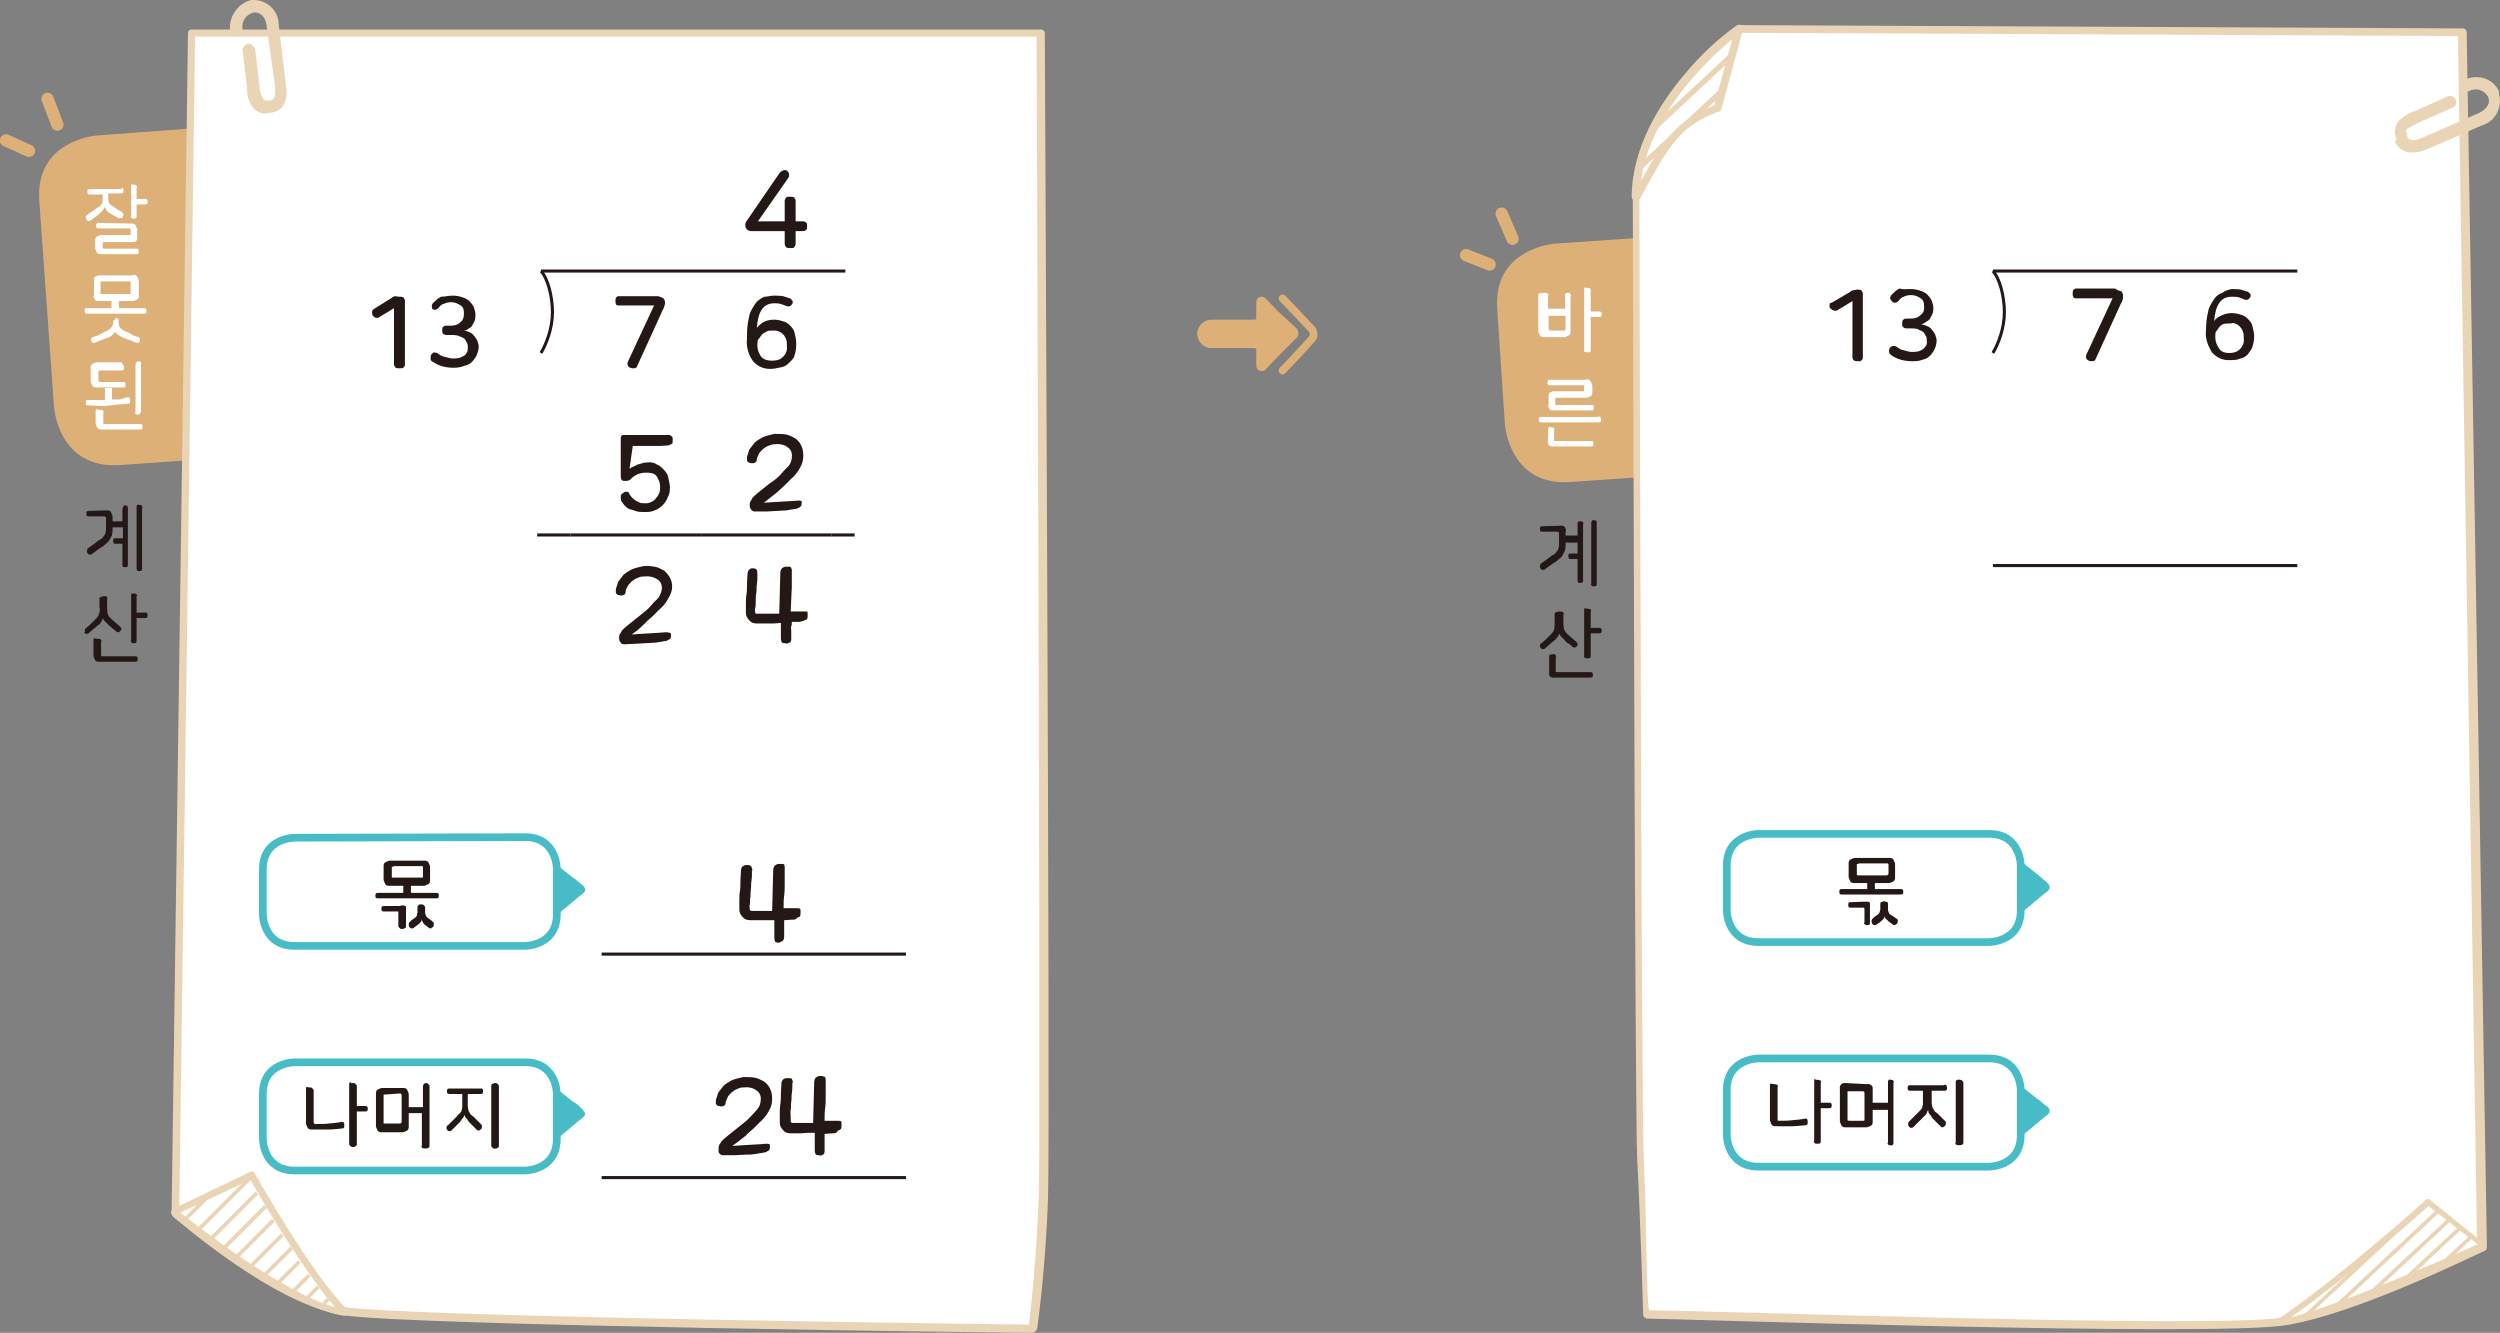 <?xml version="1.0" encoding="utf-8"?>
<!-- Generator: Adobe Illustrator 23.0.0, SVG Export Plug-In . SVG Version: 6.00 Build 0)  -->
<svg version="1.1" id="레이어_1" xmlns="http://www.w3.org/2000/svg" xmlns:xlink="http://www.w3.org/1999/xlink" x="0px"
	 y="0px" width="457.5px" height="243.9px" viewBox="0 0 457.5 243.9" style="enable-background:new 0 0 457.5 243.9;"
	 xml:space="preserve">
<rect x="0" y="0" width="457.5" height="243.9" fill="#808080" stroke="none"/>
<g>
	<title>자산 3</title>
	<path style="fill:#DDB078;" d="M17.7,24.8c0,0-11.4,0.8-10.5,12.1l2.7,37.7c0,0,0.8,11.3,12.1,10.5l20.1-1.4
		c0,0,11.4-0.7,10.5-12.1l-2.7-37.8c0,0-0.7-11.4-12.1-10.5L17.7,24.8z"/>
	<path style="fill:#FFFFFF;" d="M23.3,72.7c0.1,0,0.3,0,0.4,0.1c0.1,0.1,0.1,0.3,0.1,0.4c0,0.1,0,0.3,0,0.4c0,0.1-0.1,0.3-0.3,0.3
		c-1.1,0.1-2.3,0.1-3.5,0.3s-2.5,0-3.8,0c-0.1,0-0.3,0-0.4-0.1c-0.1-0.1-0.1-0.3-0.1-0.4c0-0.1,0-0.3,0.1-0.4
		c0.1-0.1,0.3-0.1,0.4-0.1h3V71h1.3v2.1h1.4L23.3,72.7z M22.6,66.9c0.1,0.1,0.1,0.3,0.1,0.4c0,0.1,0,0.3-0.1,0.4
		c-0.1,0.1-0.3,0.1-0.4,0.1h-3.9c-0.1,0-0.3,0.1-0.3,0.3l0,0v1.5c0,0.1,0.1,0.3,0.3,0.3l0,0h4.2c0.1,0,0.3,0,0.4,0.1
		c0.1,0.3,0.1,0.6,0,0.8c-0.1,0.1-0.1,0.1-0.4,0.1h-4.8c-0.3,0-0.6,0-0.8-0.3c-0.1-0.3-0.3-0.6-0.3-0.8v-2.4c0-0.3,0-0.6,0.3-0.8
		c0.3-0.1,0.6-0.3,0.8-0.3h4.6C22.5,66.8,22.6,66.8,22.6,66.9z M18.4,75c0.1,0,0.3,0,0.4,0.1c0.1,0.1,0.3,0.3,0.1,0.4v1.8
		c0,0.1,0,0.3,0.1,0.3h0.1h6.5c0.1,0,0.3,0,0.4,0.1c0.1,0.3,0.1,0.6,0,0.8c-0.1,0.1-0.3,0.1-0.4,0.1h-7c-0.3,0-0.6,0-0.8-0.3
		c-0.1-0.3-0.3-0.6-0.3-0.8v-2.3c0-0.1,0-0.3,0.1-0.4C18.1,75.1,18.3,75,18.4,75L18.4,75z M25.3,66.1c0.1,0,0.3,0,0.4,0.1
		c0.1,0.1,0.3,0.3,0.1,0.4v8.6c0,0.1,0,0.3-0.1,0.4c-0.1,0.1-0.3,0.3-0.4,0.3c-0.1,0-0.3,0-0.4-0.1c-0.1-0.1-0.3-0.3-0.1-0.4v-8.6
		c0-0.1,0-0.3,0.1-0.4C25,66.2,25.2,66.1,25.3,66.1z"/>
	<path style="fill:#FFFFFF;" d="M21.8,56.4h4.5c0.1,0,0.3,0,0.4,0.1c0.1,0.1,0.1,0.3,0.1,0.4c0,0.1,0,0.3-0.1,0.4
		c-0.1,0.1-0.3,0.1-0.4,0.1H15.9c-0.1,0-0.3,0-0.3-0.1c-0.1-0.1-0.1-0.3-0.1-0.4s0-0.3,0.1-0.4c0-0.1,0.1-0.1,0.3-0.1h4.5v-2h1.3
		L21.8,56.4L21.8,56.4z M21.2,58.2c0.1,0,0.3,0,0.4,0.1s0.1,0.3,0.1,0.4v0.3c0,0.4,0.1,0.7,0.3,1c0.3,0.3,0.7,0.6,1.1,0.7
		s0.8,0.4,1.1,0.6l1.1,0.4c0.1,0,0.3,0.1,0.3,0.3c0,0.1,0,0.3,0,0.4s-0.1,0.3-0.3,0.3c-0.1,0.1-0.3,0.1-0.4,0l-1-0.4l-1.1-0.4
		c-0.4-0.1-0.8-0.4-1.3-0.7c-0.3-0.1-0.4-0.4-0.4-0.6l0,0c-0.1,0.3-0.3,0.4-0.4,0.6c-0.4,0.3-0.8,0.6-1.3,0.7l-1,0.4l-1,0.4
		c-0.1,0.1-0.3,0.1-0.4,0c-0.1,0-0.3-0.1-0.3-0.3c0-0.1,0-0.3,0-0.4c0-0.1,0.1-0.3,0.3-0.3l1.1-0.4l1.1-0.6c0.4-0.1,0.8-0.4,1.1-0.7
		c0.3-0.3,0.4-0.6,0.4-1v-0.3C21,58.6,21,58.5,21.2,58.2C21,58.2,21.1,58.2,21.2,58.2z M24.3,50.3c0.3,0,0.6,0,0.8,0.3
		c0.1,0.3,0.3,0.6,0.3,0.8V54c0,0.3,0,0.6-0.3,0.8c-0.3,0.1-0.6,0.3-0.8,0.3h-6.2c-0.3,0-0.6,0-0.8-0.3c-0.1-0.3-0.3-0.6-0.1-0.8
		v-2.5c0-0.3,0-0.6,0.1-0.8c0.3-0.1,0.6-0.3,0.8-0.3H24.3z M18.7,51.5c-0.1,0-0.1,0-0.3,0c0,0,0,0.1,0,0.3v1.7c0,0.1,0,0.1,0,0.3
		c0.1,0,0.1,0,0.3,0h4.9c0.1,0,0.1,0,0.3,0c0,0,0.1-0.1,0-0.3v-1.7c0-0.1,0-0.1,0-0.3c-0.1,0-0.1,0-0.3,0H18.7z"/>
	<path style="fill:#FFFFFF;" d="M22.5,34.5c0.1,0.1,0.1,0.3,0.1,0.4c0,0.1,0,0.3-0.1,0.4c-0.1,0.1-0.3,0.1-0.4,0.1h-2.3V36
		c0,0.3,0,0.7,0.1,1s0.4,0.6,0.7,0.7c0.6,0.4,1.1,0.8,1.7,1.1c0.1,0.1,0.3,0.3,0.3,0.4c0,0.1,0,0.3-0.1,0.4s-0.1,0.3-0.3,0.3
		s-0.3,0-0.6,0c-0.1-0.1-0.4-0.3-0.7-0.4L20.1,39c-0.3-0.1-0.6-0.4-0.7-0.7c-0.1-0.1-0.1-0.3-0.3-0.4l0,0c0,0.1-0.1,0.3-0.3,0.6
		c-0.3,0.3-0.4,0.4-0.7,0.7l-0.8,0.6l-0.8,0.6c-0.1,0.1-0.3,0.1-0.4,0c-0.1,0-0.3-0.1-0.3-0.3c-0.1-0.1-0.1-0.3-0.1-0.4
		s0.1-0.3,0.3-0.4l1-0.7l1-0.7c0.3-0.1,0.4-0.4,0.7-0.7c0.1-0.3,0.1-0.7,0.1-1v-0.6h-2.3c-0.1,0-0.3,0-0.4-0.1
		c-0.1-0.1-0.1-0.3-0.1-0.4s0-0.3,0.1-0.4c0.1-0.1,0.3-0.1,0.4-0.1h5.8C22.2,34.2,22.5,34.3,22.5,34.5z M24,40.9
		c0.3,0,0.6,0,0.8,0.3c0.1,0.3,0.3,0.6,0.3,0.8v1.3c0.1,0.4-0.1,1-0.6,1c-0.1,0-0.3,0-0.4,0H19h-0.1c0,0-0.1,0.1-0.1,0.3v0.6
		c0,0.1,0,0.3,0.1,0.3c0,0,0,0,0.1,0h6c0.1,0,0.3,0,0.3,0.1s0.1,0.3,0.1,0.4s0,0.3-0.1,0.4s-0.1,0.1-0.3,0.1h-6.5
		c-0.3,0-0.6,0-0.8-0.3c-0.1-0.3-0.3-0.6-0.3-0.8v-1.3c0-0.3,0-0.6,0.3-0.8c0.3-0.1,0.6-0.3,0.8-0.3h5.1c0.1,0,0.1,0,0.3,0
		c0-0.1,0-0.1,0-0.3v-0.6c0-0.1,0-0.3-0.1-0.3h-0.1H18c-0.1,0-0.3,0-0.3-0.1c-0.1-0.1-0.1-0.3-0.1-0.4c0-0.1,0-0.3,0.1-0.4
		c0.1-0.1,0.1-0.1,0.3-0.1L24,40.9z M24.5,33.8c0.1,0,0.3,0,0.4,0.1c0.1,0.1,0.3,0.3,0.1,0.4v2.1h1.5c0.1,0,0.3,0,0.4,0.1
		c0.1,0.1,0.1,0.3,0.1,0.4c0,0.1,0,0.3-0.1,0.4c-0.1,0.1-0.3,0.1-0.4,0.1H25v2.1c0,0.1,0,0.3-0.1,0.4s-0.3,0.1-0.4,0.1
		c-0.1,0-0.3,0-0.4-0.1c-0.1-0.1-0.3-0.3-0.1-0.4v-5.5c0-0.1,0-0.3,0.1-0.4C24,33.8,24.3,33.8,24.5,33.8z"/>
	<path style="fill:#231815;" d="M19.1,109.1c0.1,0,0.3,0,0.4,0.1c0.1,0.1,0.3,0.3,0.1,0.4v1.4c0,0.4,0,0.8,0.1,1.3
		c0.1,0.4,0.4,0.7,0.7,1l0.8,0.7l0.7,0.6c0.1,0.1,0.3,0.3,0.3,0.4c0,0.1,0,0.3-0.1,0.4c-0.1,0.1-0.3,0.3-0.4,0.3s-0.3,0-0.4-0.1
		c-0.1-0.1-0.4-0.4-0.7-0.6l-0.8-0.7c-0.3-0.3-0.4-0.4-0.7-0.7c-0.1-0.1-0.1-0.3-0.3-0.4l0,0c0,0.1-0.1,0.4-0.3,0.6
		c-0.1,0.3-0.4,0.6-0.7,0.7c-0.3,0.3-0.6,0.6-0.8,0.7l-0.8,0.7c-0.1,0.1-0.3,0.1-0.4,0.1c-0.1,0-0.3-0.1-0.4-0.3
		c0.3-0.1,0.1-0.3,0.1-0.4s0.1-0.3,0.3-0.4l0.8-0.7l0.8-0.8c0.3-0.3,0.6-0.6,0.7-1c0.1-0.4,0.3-0.8,0.1-1.3v-1.4
		c0-0.1,0-0.3,0.1-0.4C18.8,109.1,19,109.1,19.1,109.1z M18,116.9c0.1,0,0.3,0,0.4,0.1c0.1,0.1,0.3,0.3,0.1,0.4v2.4c0,0,0,0.1,0,0.3
		c0.1,0,0.1,0,0.3,0h5.9c0.1,0,0.3,0,0.4,0.1c0.1,0.1,0.1,0.3,0.1,0.4c0,0.1,0,0.3-0.1,0.4c-0.1,0.1-0.3,0.1-0.4,0.1h-6.5
		c-0.3,0-0.6,0-0.8-0.3c-0.1-0.3-0.3-0.6-0.3-0.8v-2.8c0-0.1,0-0.3,0.1-0.4C17.7,116.9,17.9,116.9,18,116.9z M24.5,108.6
		c0.1,0,0.3,0,0.4,0.1c0.1,0.1,0.3,0.3,0.1,0.4v3h1.5c0.1,0,0.3,0,0.4,0.1c0.1,0.1,0.1,0.3,0.1,0.4c0,0.1,0,0.3-0.1,0.4
		c-0.1,0.1-0.3,0.1-0.4,0.1H25v4.1c0,0.1,0,0.3-0.1,0.4c-0.1,0.1-0.3,0.1-0.4,0.1c-0.1,0-0.3,0-0.4-0.1c-0.1-0.1-0.3-0.3-0.1-0.4
		V109c0-0.1,0-0.3,0.1-0.4C24,108.6,24.3,108.6,24.5,108.6z"/>
	<path style="fill:#231815;" d="M19.5,93.4c0.3,0,0.6,0,0.8,0.3c0.1,0.3,0.3,0.6,0.3,0.8v1.5c0,0.4,0,0.8,0,1.1
		c0,0.3-0.1,0.6-0.1,0.8c-0.1,0.3-0.3,0.6-0.4,0.8s-0.4,0.6-0.7,0.8c-0.3,0.3-0.7,0.6-1.1,0.8l-1.5,1.1c-0.1,0.1-0.3,0.1-0.4,0.1
		s-0.3-0.1-0.4-0.3c-0.1-0.1-0.1-0.3-0.1-0.4s0.1-0.3,0.1-0.4l1.4-1c0.4-0.3,0.7-0.6,1-0.7c0.3-0.1,0.4-0.4,0.6-0.6
		c0.1-0.1,0.3-0.4,0.3-0.6c0.1-0.3,0.1-0.4,0.1-0.7c0-0.3,0-0.6,0-1v-1c0-0.1-0.1-0.3-0.3-0.3c0,0,0,0-0.1,0h-2.7
		c-0.1,0-0.3,0-0.4-0.1c-0.1-0.1-0.1-0.3-0.1-0.4c0-0.1,0-0.3,0.1-0.4c0.1-0.1,0.3-0.1,0.4-0.1L19.5,93.4z M22.9,92.5
		c0.1,0,0.3,0,0.4,0.1c0.1,0.1,0.1,0.3,0.1,0.4v10.3c0,0.1,0,0.3-0.1,0.4c-0.1,0.1-0.3,0.1-0.4,0.1c-0.1,0-0.3,0-0.4-0.1
		s-0.1-0.3-0.1-0.4v-3.8h-1.3c-0.1,0-0.3,0-0.3-0.1c0-0.1-0.1-0.3-0.1-0.4c0-0.1,0-0.3,0.1-0.4c0-0.1,0.1-0.1,0.3-0.1h1.4v-2H20
		v-1.1h2.4v-2.1c0-0.1,0-0.3,0.1-0.4C22.6,92.5,22.8,92.4,22.9,92.5z M25.5,92.4c0.1,0,0.3,0,0.4,0.1c0.1,0.1,0.3,0.3,0.1,0.4v11.1
		c0,0.1,0,0.3-0.1,0.4c-0.1,0.1-0.3,0.1-0.4,0.1c-0.1,0-0.3,0-0.4-0.1c-0.1-0.1-0.1-0.3-0.1-0.4V92.8c0-0.1,0-0.3,0.1-0.4
		C25.2,92.4,25.3,92.3,25.5,92.4z"/>
	
		<line style="fill:none;stroke:#DDB078;stroke-width:2.25;stroke-linecap:round;stroke-linejoin:round;" x1="8.7" y1="18.1" x2="10.5" y2="22.8"/>
	
		<line style="fill:none;stroke:#DDB078;stroke-width:2.25;stroke-linecap:round;stroke-linejoin:round;" x1="1.1" y1="25.7" x2="5.3" y2="27.6"/>
	<path style="fill:#FFFFFF;" d="M35,6h155.4c0,0,1,198.7,0.6,212.5s-2,24.6-2,24.6s-112.9-1.4-126-3.4c-13.1-2-30.9-17.7-30.9-17.7
		L35,6z"/>
	<path style="fill:#E9D5B6;" d="M32.8,221.6c2.7,2.1,18.3,15.8,30.2,17.6c12.4,1.8,116.6,3.1,125.3,3.2c0.3-2.5,1.4-12.1,1.8-23.9
		c0.4-13.1-0.4-202-0.4-211.8h-154L32.8,221.6z M188.9,243.9L188.9,243.9c-4.2,0-113.1-1.3-126-3.2c-12.9-2-30.2-17.3-31.2-18
		c-0.1-0.1-0.3-0.3-0.3-0.6l3-216c0-0.4,0.3-0.7,0.7-0.7h155.4c0.4,0,0.7,0.3,0.7,0.7l0,0c0,1.1,1,198.9,0.6,212.5s-2,24.5-2,24.6
		C189.6,243.6,189.2,243.9,188.9,243.9"/>
	<path style="fill:#FFFFFF;" d="M63,240.6c-11.3-1.7-31.6-19.1-31.6-19.1l14.5-6.9C45.7,214.5,56.1,233.7,63,240.6"/>
	<path style="fill:#E9D5B6;" d="M33,221.9c3.5,2.8,18.6,14.6,28.3,17.3c-6-6.9-13.9-20.5-15.5-23.3L33,221.9z M63,240.8L63,240.8
		c-11.1-1.7-30.7-17.9-31.5-18.6c-0.1-0.1-0.3-0.3-0.1-0.6c0-0.1,0.1-0.4,0.3-0.4l14.2-6.8c0.3-0.1,0.6,0,0.7,0.3
		c0.1,0.1,10.3,18.4,16.9,24.9c0.1,0.1,0.3,0.4,0.1,0.7C63.4,240.6,63.3,240.8,63,240.8"/>
	
		<rect x="32.9" y="220.5" transform="matrix(0.707 -0.707 0.707 0.707 -145.555 90.31)" style="fill:#E9D5B6;" width="6.8" height="0.7"/>
	
		<rect x="34.3" y="220.1" transform="matrix(0.707 -0.707 0.707 0.707 -143.883 93.51)" style="fill:#E9D5B6;" width="13.2" height="0.7"/>
	
		<rect x="36.8" y="222.2" transform="matrix(0.707 -0.707 0.707 0.707 -144.822 95.451)" style="fill:#E9D5B6;" width="12" height="0.7"/>
	
		<rect x="39.4" y="224.3" transform="matrix(0.707 -0.707 0.707 0.707 -145.719 97.449)" style="fill:#E9D5B6;" width="10.8" height="0.7"/>
	
		<rect x="41.9" y="226.4" transform="matrix(0.707 -0.707 0.707 0.707 -146.696 99.403)" style="fill:#E9D5B6;" width="9.6" height="0.7"/>
	
		<rect x="44.6" y="228.6" transform="matrix(0.707 -0.707 0.707 0.707 -147.593 101.491)" style="fill:#E9D5B6;" width="8.3" height="0.7"/>
	
		<rect x="47.4" y="230.5" transform="matrix(0.707 -0.707 0.707 0.707 -148.286 103.61)" style="fill:#E9D5B6;" width="7" height="0.7"/>
	
		<rect x="50" y="232.5" transform="matrix(0.707 -0.707 0.707 0.707 -149.155 105.559)" style="fill:#E9D5B6;" width="5.6" height="0.7"/>
	
		<rect x="53" y="234.5" transform="matrix(0.707 -0.707 0.707 0.707 -149.881 107.763)" style="fill:#E9D5B6;" width="4.2" height="0.7"/>
	
		<rect x="55.9" y="236.1" transform="matrix(0.707 -0.707 0.707 0.707 -150.405 109.803)" style="fill:#E9D5B6;" width="2.8" height="0.7"/>
	
		<rect x="59.2" y="237.8" transform="matrix(0.707 -0.707 0.707 0.707 -150.922 112.001)" style="fill:#E9D5B6;" width="1.1" height="0.7"/>
	<path style="fill:#E9D5B6;" d="M49.2,20.7L49.2,20.7C48,21,46.7,20.4,46,19.3c-0.6-1-0.8-2-0.8-3.1v-0.3l-0.8-6.6
		c-0.1-0.6,0.3-1.1,1-1.3l0,0l0,0c0.6,0,1.1,0.4,1.3,1l0.8,6.9c0,0.7,0.3,1.4,0.6,2.1c0.1,0.3,0.3,0.4,1,0.4h0.1
		c0.6,0,1.4-0.1,1.1-2.8L48.8,4.8c-0.1-1.4-1-2.7-2.4-2.5c-1.4,0.3-2.3,1.7-2,3.1l0,0c0.1,0.7-0.3,1.3-1,1.3c-0.6,0.1-1.1-0.3-1.3-1
		C41.8,3.1,43.5,0.6,46,0h0.1h0.3c2.5,0,4.6,2,4.6,4.5l1.3,11C52.9,19.5,51.1,20.5,49.2,20.7"/>
	<line style="fill:none;stroke:#231815;stroke-width:0.563;stroke-miterlimit:10;" x1="98.3" y1="97.9" x2="104.4" y2="97.9"/>
	<line style="fill:none;stroke:#231815;stroke-width:0.563;stroke-miterlimit:10;" x1="104.4" y1="97.9" x2="128.3" y2="97.9"/>
	<line style="fill:none;stroke:#231815;stroke-width:0.563;stroke-miterlimit:10;" x1="128.3" y1="97.9" x2="152.2" y2="97.9"/>
	<line style="fill:none;stroke:#231815;stroke-width:0.563;stroke-miterlimit:10;" x1="99" y1="49.6" x2="154.7" y2="49.6"/>
	<line style="fill:none;stroke:#231815;stroke-width:0.563;stroke-miterlimit:10;" x1="152.2" y1="97.9" x2="156.4" y2="97.9"/>
	<path style="fill:#231815;" d="M144,31.2c0.1,0.1,0.3,0.3,0.4,0.6c0,0.3,0,0.6-0.1,0.7l-5.6,8h4.9v-3.7c0-0.3,0.1-0.4,0.3-0.7
		c0.1-0.1,0.4-0.1,0.7-0.1c0.3,0,0.4,0,0.7,0.1c0.1,0.1,0.3,0.4,0.3,0.7v3.7h1.4c0.1,0,0.4,0.1,0.6,0.3c0.1,0.1,0.1,0.4,0.1,0.6
		c0,0.1,0,0.4-0.1,0.6c-0.1,0.1-0.3,0.3-0.6,0.3h-1.4v2.3c0,0.3-0.1,0.4-0.3,0.7c-0.1,0.1-0.4,0.1-0.7,0.1c-0.3,0-0.4,0-0.7-0.1
		c-0.1-0.1-0.3-0.4-0.3-0.7v-2.3h-5.9c-0.3,0-0.7,0-1-0.3c-0.1-0.1-0.3-0.4-0.3-0.7c0-0.1,0-0.3,0-0.4c0.1-0.3,0.3-0.6,0.4-0.7
		l5.9-8.6c0.1-0.1,0.3-0.3,0.6-0.4C143.5,31.1,143.7,31.1,144,31.2z"/>
	<path style="fill:#231815;" d="M73.1,54.3c0.3,0,0.4,0,0.7,0.1c0.1,0.1,0.3,0.4,0.3,0.6v11.7c0,0.3-0.1,0.4-0.3,0.6
		c-0.1,0.1-0.4,0.1-0.7,0.1c-0.3,0-0.4,0-0.7-0.1c-0.1-0.1-0.3-0.4-0.3-0.6V56.4l-2.8,1.7c-0.1,0.1-0.4,0.1-0.7,0
		c-0.1-0.1-0.4-0.3-0.4-0.4c-0.1-0.1-0.1-0.4-0.1-0.6c0-0.3,0.1-0.4,0.4-0.6l3.2-2c0.1-0.1,0.4-0.3,0.7-0.3
		C72.7,54.3,73,54.3,73.1,54.3z"/>
	<path style="fill:#231815;" d="M82.8,54.1c0.6,0,1.3,0.1,1.8,0.3c0.4,0.1,1,0.4,1.3,0.7c0.3,0.3,0.6,0.7,0.8,1.1
		c0.1,0.4,0.3,0.8,0.3,1.3v0.1c0,0.3,0,0.6-0.1,1c-0.1,0.3-0.3,0.6-0.4,0.8c-0.1,0.3-0.4,0.6-0.7,0.7c-0.3,0.3-0.7,0.4-1,0.4
		c0.4,0,0.7,0.1,1.1,0.3c0.3,0.1,0.6,0.3,0.8,0.6c0.3,0.3,0.4,0.6,0.6,0.8c0.1,0.4,0.3,0.8,0.3,1.1v0.1c0,0.4-0.1,1-0.3,1.4
		c-0.1,0.4-0.4,0.8-0.8,1.3c-0.4,0.4-0.8,0.7-1.4,0.8c-0.7,0.3-1.4,0.4-2.1,0.4c-1.3,0-2.7-0.3-3.8-1.1c-0.3-0.1-0.4-0.3-0.4-0.6
		c0-0.3,0-0.4,0.1-0.7c0.1-0.1,0.3-0.3,0.4-0.4c0.3,0,0.4,0,0.7,0.1c0.4,0.3,0.8,0.6,1.4,0.7c0.4,0.1,1,0.3,1.4,0.3s0.8,0,1.3-0.1
		c0.3-0.1,0.6-0.3,0.8-0.4c0.3-0.1,0.4-0.4,0.6-0.7c0.1-0.3,0.1-0.6,0.1-0.8v-0.1c0-0.3,0-0.7-0.3-1c-0.1-0.3-0.3-0.6-0.6-0.7
		c-0.3-0.1-0.6-0.3-1-0.4s-0.7-0.1-1.1-0.1h-1c-0.1,0-0.4-0.1-0.6-0.3c-0.1-0.3-0.1-0.8,0-1.1c0.1-0.1,0.3-0.3,0.6-0.3h0.8
		c0.7,0,1.3-0.1,1.8-0.6c0.6-0.4,0.7-1,0.7-1.7l0,0c0-0.6-0.1-1.1-0.6-1.4c-0.6-0.4-1.1-0.6-1.8-0.6c-0.4,0-0.8,0.1-1.3,0.3
		c-0.4,0.1-0.7,0.4-1,0.8c-0.1,0.1-0.4,0.3-0.6,0.3c-0.3,0-0.4-0.1-0.6-0.3C79.2,56.4,79,56.1,79,56c0-0.1,0.1-0.4,0.3-0.6
		c0.4-0.4,0.8-0.8,1.4-1.1C81.4,54.3,82.1,54.1,82.8,54.1z"/>
	<path style="fill:#231815;" d="M121.4,54.6c0.1,0.1,0.3,0.4,0.3,0.7c0,0.1,0,0.1,0,0.3c0,0,0,0.1-0.1,0.3c0,0.1-0.1,0.3-0.1,0.4
		l-0.3,0.6l-4.6,10.1c-0.1,0.3-0.3,0.4-0.6,0.4c-0.3,0-0.4,0-0.7-0.1c-0.1-0.1-0.4-0.3-0.4-0.4c-0.1-0.3-0.1-0.4,0-0.7l4.8-10.3
		h-6.6c-0.1,0-0.4-0.1-0.4-0.3c-0.1-0.3-0.1-0.7,0-1.1c0.1-0.1,0.3-0.3,0.4-0.3h7.3C120.8,54.3,121.1,54.4,121.4,54.6z"/>
	<path style="fill:#231815;" d="M141.6,54.1c0.6,0,1.1,0,1.7,0.1c0.4,0.1,0.8,0.3,1.3,0.4c0.1,0.1,0.3,0.3,0.4,0.4
		c0.1,0.1,0.1,0.4,0,0.6c-0.1,0.1-0.3,0.4-0.4,0.4c-0.1,0.1-0.4,0.1-0.7,0c-0.3-0.1-0.7-0.3-1.1-0.4c-0.4-0.1-0.8-0.1-1.1-0.1
		c-2,0-3,1.5-3.2,4.5c0.3-0.4,0.8-0.8,1.3-1.1c0.6-0.3,1.3-0.4,1.8-0.4c0.6,0,1.1,0.1,1.7,0.3c0.4,0.1,1,0.4,1.3,0.8
		c0.4,0.4,0.7,0.8,0.8,1.3c0.1,0.6,0.3,1.1,0.3,1.7v0.7c0,0.6-0.1,1.1-0.3,1.7c-0.1,0.6-0.6,1-1,1.4c-0.4,0.4-0.8,0.7-1.4,0.8
		c-0.6,0.1-1.3,0.3-1.8,0.3c-1.3,0.1-2.5-0.4-3.4-1.4c-0.8-1.1-1.3-2.7-1.1-4.1v-0.6c0-1.1,0.1-2.4,0.4-3.5c0.1-0.8,0.6-1.5,1.1-2.3
		c0.4-0.6,1-1,1.7-1.3C140.4,54.3,141.1,54.1,141.6,54.1z M141.2,60.5c-0.4,0-0.8,0-1.1,0.3c-0.3,0.1-0.6,0.3-0.8,0.6
		s-0.4,0.6-0.6,0.8c-0.1,0.3-0.1,0.7-0.1,1v0.1c0,0.7,0.3,1.4,0.7,2c0.6,0.6,1.3,0.7,2,0.7s1.4-0.1,2-0.7c0.6-0.6,0.8-1.3,0.7-2
		v-0.1c0.1-1.3-0.7-2.5-2-2.7C141.6,60.5,141.5,60.5,141.2,60.5z"/>
	<path style="fill:#231815;" d="M115.2,85.8c0.1-0.1,0.4-0.3,0.7-0.4s0.6-0.3,0.8-0.4c0.3-0.1,0.6-0.1,1-0.3c0.3,0,0.7-0.1,1-0.1
		c0.6,0,1.1,0.1,1.5,0.4c0.4,0.1,1,0.6,1.3,1c0.4,0.4,0.7,0.8,0.8,1.4c0.1,0.6,0.3,1.3,0.3,1.8c0,0.7-0.1,1.3-0.4,1.8
		c-0.4,1.1-1.3,2-2.4,2.4c-0.6,0.3-1.3,0.3-1.8,0.3c-0.4,0-1,0-1.4-0.1c-0.4-0.1-0.8-0.3-1.3-0.4c-0.4-0.1-0.7-0.4-1-0.7
		s-0.4-0.6-0.6-0.8c-0.1-0.3-0.1-0.6-0.1-1c0.1-0.3,0.3-0.4,0.6-0.6c0.1-0.1,0.4-0.1,0.6-0.1c0.1,0,0.3,0.1,0.4,0.4
		c0.1,0.3,0.3,0.4,0.4,0.6c0.1,0.1,0.4,0.4,0.7,0.6c0.3,0.1,0.6,0.3,0.8,0.4c0.3,0.1,0.7,0.1,1.1,0.1c0.4,0,0.7-0.1,1.1-0.3
		c0.3-0.1,0.6-0.4,0.8-0.7c0.3-0.3,0.4-0.6,0.6-1c0.1-0.4,0.1-0.8,0.1-1.1c0-0.7-0.3-1.3-0.6-1.8c-0.4-0.6-1.1-0.7-1.8-0.7
		c-0.4,0-0.8,0-1.1,0.1c-0.3,0.1-0.6,0.1-1,0.4c-0.3,0.1-0.4,0.3-0.6,0.4l-0.3,0.3c-0.1,0.1-0.4,0.3-0.7,0.3c-0.1,0-0.4,0-0.6,0
		c-0.1,0-0.3-0.1-0.4-0.3s-0.1-0.4-0.1-0.6c0-0.3,0-0.7,0-1.3s0-1.1,0-1.8c0-0.7,0-1.3,0-2v-1.8c0-0.4,0.1-0.6,0.6-0.6h2.1h1.8
		c0.6,0,1.3,0,2,0h2.3c0.3,0,0.7,0.3,0.7,0.6c0,0.1,0,0.1,0,0.3c0,0.3,0,0.6-0.1,0.7c-0.1,0.1-0.4,0.1-0.6,0.3l-1.5,0.1h-1.8h-1.8
		h-1.5L115.2,85.8z"/>
	<path style="fill:#231815;" d="M146.7,92c0,0.3,0,0.6-0.3,0.8c-0.3,0.1-0.4,0.3-0.7,0.3l-1.8,0.3c-0.6,0-1.1,0.1-1.8,0.1l-1.8,0.1
		c-0.6,0-1.3,0-2,0c-0.3,0-0.6,0-0.8-0.3c-0.1-0.1-0.3-0.4-0.3-0.7s0-0.6,0.1-0.8s0.3-0.4,0.4-0.7c0.1-0.1,0.3-0.3,0.4-0.4l0.7-0.6
		l1-0.8l1-0.8l1-0.7l0.7-0.6c0.6-0.6,1.1-1.3,1.7-1.8c0.4-0.4,0.7-1.1,0.7-1.7c0.1-0.7-0.1-1.4-0.7-1.8c-0.7-0.6-1.7-0.7-2.5-0.6
		c-0.4,0-0.7,0.1-1.1,0.3c-0.4,0.1-0.7,0.4-1,0.6c-0.3,0.3-0.6,0.6-0.7,0.8c-0.1,0.3-0.3,0.6-0.4,1c0,0.3-0.1,0.6-0.4,0.7
		c-0.3,0.1-0.6,0.1-0.8,0c-0.3,0-0.4-0.1-0.6-0.4c0-0.3,0-0.4,0-0.7c0.1-0.4,0.3-0.8,0.4-1.3c0.3-0.4,0.6-0.8,1-1.3
		c0.4-0.4,1-0.7,1.5-1c0.7-0.3,1.4-0.4,2.1-0.6c0.7,0,1.4,0,2.1,0.1c0.6,0.1,1.1,0.4,1.7,0.7c1,0.7,1.5,1.8,1.5,3.1
		c0,0.8-0.1,1.5-0.6,2.3c-0.4,0.8-1,1.5-1.7,2.1c-0.3,0.3-0.7,0.7-1.1,1.1l-1.4,1.3l-1.4,1.1l-1,0.8l1.5-0.1l1.7-0.1l1.7-0.1
		c0.6,0,1-0.1,1.3-0.1s0.4,0,0.7,0.1C146.7,91.6,146.7,91.8,146.7,92z"/>
	<path style="fill:#231815;" d="M122.8,116.2c0,0.3,0,0.6-0.3,0.8c-0.3,0.1-0.4,0.3-0.7,0.3l-1.8,0.3l-1.8,0.1l-1.8,0.1l-2,0.1
		c-0.3,0-0.7,0-0.8-0.3c-0.1-0.1-0.3-0.4-0.3-0.7s0-0.6,0.1-0.8s0.3-0.4,0.4-0.7l0.4-0.4l0.7-0.6l1-0.8l1-0.8l1-0.8l0.7-0.6
		c0.6-0.6,1.1-1.3,1.7-1.8c0.4-0.4,0.7-1.1,0.8-1.7c0.1-0.7-0.1-1.4-0.7-1.8c-0.8-0.6-1.7-0.7-2.7-0.6c-0.4,0-0.7,0.1-1.1,0.3
		c-0.4,0.1-0.7,0.4-1,0.6c-0.3,0.3-0.6,0.6-0.7,0.8c-0.1,0.3-0.4,0.6-0.4,1c0,0.3-0.1,0.6-0.4,0.7c-0.3,0.1-0.6,0.1-0.8,0
		c-0.3,0-0.4-0.1-0.6-0.4c0-0.3,0-0.4,0-0.7c0.1-0.4,0.3-0.8,0.4-1.3c0.3-0.4,0.6-0.8,1-1.3c0.4-0.4,1-0.7,1.5-1
		c0.7-0.3,1.4-0.4,2.1-0.6c0.7-0.1,1.4,0,2.1,0.1c0.6,0.1,1.1,0.4,1.7,0.7c0.4,0.3,0.8,0.8,1.1,1.3c0.3,0.6,0.4,1.1,0.4,1.7
		c0,0.7-0.3,1.5-0.7,2.1c-0.4,0.8-1,1.5-1.7,2.1c-0.3,0.3-0.7,0.7-1.1,1.1c-0.4,0.4-1,0.8-1.4,1.3l-1.4,1.3l-1.1,0.8l1.5-0.1
		l1.7-0.1l1.7-0.1l1.3-0.1c0.3,0,0.4,0,0.7,0.1C122.6,115.7,122.8,115.9,122.8,116.2z"/>
	<path style="fill:#231815;" d="M146.3,113.8h-1.4c0,0.3,0,0.6-0.1,0.8c-0.1,0.3,0,0.6,0,0.8c0,0.3,0,0.6,0,0.8s0,0.4,0,0.6
		c0,0.3,0,0.7-0.3,0.8c-0.3,0.1-0.6,0.3-0.8,0.1c-0.3,0-0.6,0-0.7-0.3c-0.1-0.3-0.1-0.6-0.1-0.8V116c0-0.3,0-0.6,0-0.8
		c0-0.3,0-0.6,0-0.8v-0.4l-1.3,0.1h-1.3h-1h-0.7c-0.6,0-1.1-0.1-1.5-0.6c-0.4-0.4-0.6-0.8-0.6-1.4c0-0.4,0-1,0-1.5s0-1.3,0.1-1.8
		c0.1-0.6,0.1-1.3,0.1-2c0-0.7,0.1-1.3,0.1-1.8s0.4-1,0.8-1h0.1c0.3,0,0.6,0,0.8,0.3c0.1,0.3,0.1,0.6,0.1,0.8c0,0,0,0.3,0,0.6
		c0,0.3,0,0.7-0.1,1.3c-0.1,0.6,0,1-0.1,1.5s-0.1,1.1-0.1,1.5c0,0.4,0,1-0.1,1.3c-0.1,0.3,0,0.6,0,0.6c0,0.1,0,0.3,0.1,0.4
		c0.1,0,0.3,0,0.4,0h0.7h1.1h1.1h1c0-1.1,0.1-2.4,0.1-3.8s0.1-2.5,0.1-3.7c0-0.3,0.1-0.6,0.3-0.8c0.1-0.1,0.4-0.3,0.8-0.3
		c0.1,0,0.4,0,0.6,0c0.1,0,0.3,0.1,0.3,0.3c0.1,0.1,0.1,0.3,0.1,0.3c0,0.1,0,0.3,0,0.4c0,0.3,0,0.6,0,1.1s0,1.1,0,1.7
		c0,0.6-0.1,1.4-0.1,2.1c0,0.7-0.1,1.5-0.1,2.3h1.4h1c0.1,0,0.4,0,0.6,0c0.1,0,0.1,0.3,0.1,0.6c0,0.3,0,0.6-0.1,0.8
		c-0.1,0.1-0.3,0.1-0.6,0.3L146.3,113.8z"/>
	<g>
		<g>
			<g>
				<defs>
					<rect id="SVGID_1_" x="104.9" y="208.7" width="66.7" height="11.1"/>
				</defs>
				<clipPath id="SVGID_2_">
					<use xlink:href="#SVGID_1_"  style="overflow:visible;"/>
				</clipPath>
				<g style="clip-path:url(#SVGID_2_);">
					<g>
						<g>
							<g>
								<defs>
									<rect id="SVGID_3_" x="103.5" y="208.6" width="69.6" height="12.4"/>
								</defs>
								<clipPath id="SVGID_4_">
									<use xlink:href="#SVGID_3_"  style="overflow:visible;"/>
								</clipPath>
								<g style="clip-path:url(#SVGID_4_);">
									<g transform="matrix(-0.07, 0, 0, 0.07, 123.03, 148.32)">
									</g>
								</g>
							</g>
						</g>
					</g>
				</g>
			</g>
		</g>
	</g>
	<path style="fill:#47BCC6;" d="M106.5,202.9c-0.6-0.6-1.1-1-1.8-1.4l-2.5-2c-0.4-0.3-1-0.8-1.5-0.6c-0.1,0.1-0.3,0.4-0.3,0.6
		c0,0.6,0,1,0,1.5v6.3c0,0.4,0,0.8,0.1,1.1c0.1,0.3,0.6,0.6,0.8,0.4c0.4-0.1,0.7-0.4,1-0.7l1-0.8l2.5-2.1c0.4-0.4,1.3-0.8,1.3-1.4
		C107,203.5,106.7,203.2,106.5,202.9L106.5,202.9z"/>
	<path style="fill:#FFFFFF;" d="M53.9,194.4c0,0-5.8,0-5.8,5.8v8.2c0,0,0,5.8,5.8,5.8h42.2c0,0,5.8,0,5.8-5.8v-8.2
		c0,0,0-5.8-5.8-5.8H53.9z"/>
	<path style="fill:none;stroke:#47BCC6;stroke-width:1.406;stroke-miterlimit:10;" d="M53.9,194.4c0,0-5.8,0-5.8,5.8v8.2
		c0,0,0,5.8,5.8,5.8h42.2c0,0,5.8,0,5.8-5.8v-8.2c0,0,0-5.8-5.8-5.8H53.9z"/>
	<path style="fill:#231815;" d="M56.7,199c0.1,0,0.3,0,0.4,0.1c0.1,0.1,0.3,0.3,0.3,0.4v5.9c0,0.1,0.1,0.3,0.3,0.3l0,0
		c0.8,0,1.7,0,2.5-0.1c0.8-0.1,1.5-0.1,2.3-0.3c0.1,0,0.3,0,0.4,0.1c0.1,0.1,0.1,0.3,0.1,0.4c0,0.1,0,0.3,0,0.4
		c0,0.1-0.1,0.3-0.3,0.3l-1,0.1l-1.3,0.1h-1.5h-1.8c-0.3,0-0.6,0-0.8-0.3c-0.1-0.3-0.3-0.6-0.3-0.8v-6.3c0-0.1,0-0.4,0.1-0.4
		C56.4,199,56.5,199,56.7,199z M64.6,198.2c0.1,0,0.3,0,0.4,0.1c0.1,0.1,0.3,0.3,0.3,0.4v3.7h1.5c0.1,0,0.3,0,0.4,0.1
		c0.1,0.1,0.1,0.3,0.1,0.4c0,0.1,0,0.3-0.1,0.4c-0.1,0.1-0.3,0.1-0.4,0.1h-1.5v6c0,0.1,0,0.3-0.3,0.4c-0.1,0.1-0.3,0.1-0.4,0.1
		c-0.1,0-0.3,0-0.4-0.1c-0.1-0.1-0.3-0.3-0.3-0.4v-11c0-0.1,0-0.3,0.3-0.4C64.1,198.3,64.4,198.2,64.6,198.2z"/>
	<path style="fill:#231815;" d="M73.7,199.1c0.3,0,0.6,0,0.8,0.3c0.1,0.3,0.3,0.6,0.3,0.8v5.9c0,0.3,0,0.6-0.3,0.8
		c-0.3,0.1-0.6,0.3-0.8,0.3h-3.8c-0.3,0-0.6,0-0.8-0.3c-0.1-0.3-0.3-0.6-0.3-0.8v-5.9c0-0.3,0-0.6,0.3-0.8c0.3-0.1,0.6-0.3,0.8-0.3
		H73.7z M70.5,200.3c-0.1,0-0.1,0-0.3,0c0,0.1,0,0.1,0,0.3v4.9v0.1c0.1,0,0.1,0,0.3,0h2.7c0.1,0,0.3-0.1,0.3-0.3l0,0v-4.9
		c0-0.1-0.1-0.3-0.3-0.3l0,0L70.5,200.3z M77.9,198.2c0.1,0,0.3,0,0.4,0.1c0.1,0.1,0.3,0.3,0.3,0.4v11c0,0.1,0,0.3-0.3,0.4
		c-0.3,0.1-0.7,0.1-1,0c-0.1-0.1-0.3-0.3-0.1-0.4v-6H74v-1.1h3.4v-3.7c0-0.1,0-0.3,0.1-0.4C77.6,198.3,77.8,198.2,77.9,198.2z"/>
	<path style="fill:#231815;" d="M88.3,199.3c0.1,0.1,0.1,0.3,0.1,0.4c0,0.1,0,0.3-0.1,0.4c-0.1,0.1-0.3,0.1-0.4,0.1h-2.3v1.4
		c0,0.3,0,0.6,0,0.8c0,0.3,0.1,0.4,0.1,0.7c0.1,0.3,0.1,0.4,0.3,0.6c0.1,0.3,0.3,0.4,0.6,0.6l0.8,0.8c0.3,0.3,0.6,0.6,0.7,0.7
		c0.1,0.1,0.1,0.3,0.1,0.4c0,0.1-0.1,0.3-0.1,0.4c-0.1,0.1-0.3,0.1-0.4,0.3c-0.1,0-0.3,0-0.4-0.1l-0.7-0.7l-0.8-0.8l-0.4-0.6
		c-0.1-0.1-0.3-0.3-0.3-0.4c0-0.1-0.1-0.1-0.1-0.3c0-0.1,0-0.1,0-0.3l0,0c0,0.1,0,0.1,0,0.3l-0.1,0.3c-0.1,0.1-0.1,0.3-0.3,0.4
		l-0.4,0.6l-0.8,0.8l-0.8,0.8c-0.1,0.1-0.3,0.1-0.4,0.1c-0.1,0-0.3-0.1-0.4-0.3c-0.1-0.1-0.1-0.3-0.1-0.4c0-0.1,0.1-0.3,0.3-0.4
		l0.8-0.8l0.8-0.8c0.1-0.1,0.3-0.4,0.6-0.6c0.1-0.1,0.3-0.4,0.3-0.6c0.1-0.3,0.1-0.4,0.1-0.7c0-0.3,0-0.6,0-0.8v-1.4h-2.3
		c-0.1,0-0.3,0-0.4-0.1c-0.1-0.1-0.1-0.3-0.1-0.4c0-0.1,0-0.3,0.1-0.4c0.1-0.1,0.3-0.1,0.4-0.1h6C88,199.1,88.2,199.1,88.3,199.3z
		 M90.6,198.2c0.1,0,0.3,0,0.4,0.1c0.1,0.1,0.3,0.3,0.3,0.4v11c0,0.1,0,0.3-0.3,0.4c-0.1,0.1-0.3,0.1-0.4,0.1c-0.1,0-0.3,0-0.4-0.1
		c-0.1-0.1-0.3-0.3-0.3-0.4v-11c0-0.1,0-0.3,0.3-0.4C90.3,198.3,90.4,198.2,90.6,198.2z"/>
	<g>
		<g>
			<g>
				<defs>
					<rect id="SVGID_5_" x="104.9" y="167.6" width="66.7" height="11.1"/>
				</defs>
				<clipPath id="SVGID_6_">
					<use xlink:href="#SVGID_5_"  style="overflow:visible;"/>
				</clipPath>
				<g style="clip-path:url(#SVGID_6_);">
					<g>
						<g>
							<g>
								<defs>
									<rect id="SVGID_7_" x="103.5" y="167.5" width="69.6" height="12.4"/>
								</defs>
								<clipPath id="SVGID_8_">
									<use xlink:href="#SVGID_7_"  style="overflow:visible;"/>
								</clipPath>
								<g style="clip-path:url(#SVGID_8_);">
									<g transform="matrix(-0.07, 0, 0, 0.07, 123.03, 119.12)">
									</g>
								</g>
							</g>
						</g>
					</g>
				</g>
			</g>
		</g>
	</g>
	<path style="fill:#47BCC6;" d="M106.5,161.9c-0.6-0.4-1.1-1-1.8-1.4l-2.5-2c-0.4-0.3-1-0.8-1.5-0.6c-0.1,0.1-0.3,0.4-0.3,0.6
		c0,0.6,0,1,0,1.5v6.3c0,0.4,0,0.8,0.1,1.1c0.1,0.3,0.6,0.6,0.8,0.4c0.4-0.1,0.7-0.4,1-0.7l1-0.8l2.5-2.1c0.4-0.4,1.3-0.8,1.3-1.4
		C107,162.4,106.9,162.2,106.5,161.9L106.5,161.9z"/>
	<path style="fill:#FFFFFF;" d="M53.9,153.3c0,0-5.8,0-5.8,5.8v8.2c0,0,0,5.8,5.8,5.8h42.2c0,0,5.8,0,5.8-5.8v-8.3
		c0,0,0-5.8-5.8-5.8L53.9,153.3z"/>
	<path style="fill:none;stroke:#47BCC6;stroke-width:1.406;stroke-miterlimit:10;" d="M53.9,153.3c0,0-5.8,0-5.8,5.8v8.2
		c0,0,0,5.8,5.8,5.8h42.2c0,0,5.8,0,5.8-5.8v-8.3c0,0,0-5.8-5.8-5.8L53.9,153.3z"/>
	<path style="fill:#231815;" d="M75.2,163.4h4.6c0.1,0,0.3,0,0.4,0.1c0.1,0.1,0.1,0.3,0.1,0.4s0,0.3-0.1,0.4
		c-0.1,0.1-0.1,0.1-0.4,0.1H69.2c-0.1,0-0.3,0-0.4-0.1c-0.1-0.1-0.1-0.3-0.1-0.4c0-0.1,0-0.3,0.1-0.4c0.1-0.1,0.3-0.1,0.4-0.1h4.6
		v-2h1.4V163.4z M73.3,165.7c0.1,0,0.4,0,0.6,0c0.1,0,0.3,0.1,0.3,0.1c0.1,0.1,0.1,0.1,0.1,0.3s0,0.3,0,0.6v2.8c0,0.1,0,0.3-0.3,0.4
		c-0.1,0.1-0.3,0.1-0.4,0.1c-0.1,0-0.3,0-0.4-0.1c-0.1-0.1-0.3-0.3-0.3-0.4v-2.4c0-0.1,0-0.1,0-0.3c-0.1,0-0.1,0-0.3,0h-2.3
		c-0.1,0-0.3,0-0.4-0.1c-0.1-0.1-0.1-0.3-0.1-0.4c0-0.1,0-0.3,0.1-0.4c0.1-0.1,0.3-0.1,0.4-0.1H73.3z M77.6,157.5
		c0.3,0,0.6,0,0.8,0.3c0.1,0.3,0.3,0.6,0.3,0.8v2.4c0,0.3,0,0.6-0.3,0.8c-0.3,0.1-0.6,0.3-0.8,0.3h-6.3c-0.3,0-0.6,0-0.8-0.3
		c-0.1-0.3-0.3-0.6-0.3-0.8v-2.4c0-0.3,0-0.6,0.3-0.8c0.3-0.1,0.6-0.3,0.8-0.3H77.6z M72,158.6c-0.1,0-0.3,0-0.3,0.1v0.1v1.5
		c0,0,0,0.1,0,0.3c0.1,0,0.1,0,0.3,0h5.1c0.1,0,0.1,0,0.3,0c0,0,0-0.1,0-0.3v-1.5c0-0.1,0-0.3-0.1-0.3h-0.1H72z M77.1,165.5
		c0.1,0,0.3,0,0.4,0.1c0.1,0.1,0.3,0.3,0.3,0.4v0.6c0,0.1,0,0.3,0,0.4s0,0.3,0.1,0.4c0,0.1,0.1,0.1,0.1,0.3l0.3,0.3l0.6,0.4l0.4,0.4
		c0.1,0.1,0.1,0.3,0.1,0.4s-0.1,0.3-0.1,0.4c-0.1,0.1-0.3,0.1-0.4,0.3c-0.1,0-0.3,0-0.4-0.1l-0.4-0.3c-0.1-0.1-0.3-0.3-0.4-0.3
		c-0.1-0.1-0.3-0.3-0.4-0.6c-0.1-0.1-0.1-0.3-0.1-0.4l0,0c0,0.1-0.1,0.3-0.1,0.4c-0.1,0.1-0.3,0.4-0.6,0.6l-0.4,0.3l-0.4,0.3
		c-0.1,0.1-0.3,0.1-0.4,0.1c-0.1,0-0.3-0.1-0.4-0.3c-0.1-0.1-0.1-0.3-0.1-0.4c0-0.1,0-0.3,0.1-0.4l0.4-0.4l0.6-0.4
		c0.1-0.1,0.1-0.1,0.3-0.3c0.1-0.1,0.1-0.1,0.1-0.3s0.1-0.3,0.1-0.4c0-0.1,0-0.3,0-0.4v-0.6c0-0.1,0-0.3,0.3-0.4
		C76.6,165.5,76.8,165.5,77.1,165.5L77.1,165.5z"/>
	<path style="fill:#231815;" d="M144.9,168.3l-1.4,0.1c0,0.3,0,0.6,0,0.8c0,0.3,0,0.6,0,0.8c0,0.3,0,0.6,0,0.8c0,0.3,0,0.4,0,0.6
		c0,0.3-0.1,0.7-0.3,0.8c-0.3,0.1-0.4,0.3-0.7,0.3c-0.3,0-0.6,0-0.7-0.3c-0.1-0.3-0.1-0.6-0.1-0.8v-0.7c0-0.3,0-0.6,0-0.8v-1.5h-1.3
		h-1.3h-1h-0.7c-0.6,0-1.1-0.1-1.5-0.6c-0.4-0.4-0.6-0.8-0.6-1.4c0-0.4,0-1,0-1.5c0-0.6,0-1.3,0.1-1.8c0.1-0.6,0.1-1.3,0.1-2
		c0-0.7,0.1-1.3,0.1-1.8c0-0.6,0.4-1,1-1c0,0,0,0,0.1,0c0.3,0,0.6,0,0.8,0.3c0.1,0.3,0.3,0.6,0.1,0.8c0,0,0,0.3,0,0.6
		c0,0.3,0,0.7-0.1,1.3c-0.1,0.6,0,1-0.1,1.5c-0.1,0.6,0,1.1-0.1,1.5c-0.1,0.4,0,1-0.1,1.3s0,0.6,0,0.6s0,0.4,0.1,0.4
		c0.1,0.1,0.3,0.1,0.4,0.1h2.8h0.8c0-1.1,0.1-2.4,0.1-3.8c0-1.4,0.1-2.5,0.1-3.7c0-0.3,0.1-0.6,0.3-0.8c0.1-0.1,0.4-0.3,0.8-0.3
		c0.1,0,0.4,0,0.6,0s0.3,0.1,0.3,0.1c0,0.1,0.1,0.3,0.1,0.4s0,0.3,0,0.4c0,0.1,0,0.6,0,1.1c0,0.6,0,1.1,0,1.7s0,1.4-0.1,2.1
		c-0.1,0.7-0.1,1.4-0.1,2.3h1.4h1c0.1,0,0.4,0,0.6,0.1c0.1,0,0.1,0.3,0.1,0.6s0,0.6-0.1,0.8c-0.1,0.1-0.3,0.1-0.6,0.3
		C145.7,168.3,145.4,168.3,144.9,168.3z"/>
	<path style="fill:#231815;" d="M140.9,209.8c0,0.3,0,0.6-0.3,0.8c-0.3,0.1-0.4,0.3-0.7,0.3l-1.8,0.3c-0.6,0.1-1.1,0.1-1.7,0.1
		s-1.3,0.1-1.8,0.1h-2c-0.6,0.1-1.1-0.3-1.1-0.7c0-0.1,0-0.1,0-0.3c0-0.3,0-0.6,0.1-0.8c0.1-0.3,0.3-0.4,0.4-0.7
		c0.1-0.1,0.3-0.3,0.4-0.4l0.7-0.6l1-0.8l1-0.8l1-0.8l0.7-0.6c0.6-0.6,1.1-1.1,1.7-1.8c0.4-0.4,0.7-1.1,0.7-1.7
		c0.1-0.7-0.1-1.4-0.7-1.8c-0.7-0.6-1.7-0.7-2.5-0.6c-0.4,0-0.8,0.1-1.1,0.3c-0.4,0.1-0.7,0.4-1,0.6c-0.3,0.3-0.6,0.6-0.7,0.8
		c-0.1,0.3-0.3,0.6-0.4,1c0,0.3-0.1,0.6-0.4,0.7c-0.3,0.1-0.6,0.1-0.8,0c-0.3,0-0.4-0.1-0.6-0.4c0-0.3,0-0.4,0-0.7
		c0.1-0.4,0.3-0.8,0.4-1.3c0.3-0.4,0.6-0.8,1-1.3c0.4-0.4,1-0.7,1.5-1c0.7-0.3,1.4-0.4,2.1-0.6c0.7,0,1.4,0,2.1,0.1
		c0.6,0.1,1.1,0.4,1.7,0.7c1,0.7,1.5,1.8,1.5,3.1c0,0.8-0.1,1.5-0.6,2.3c-0.4,0.8-1,1.5-1.7,2.1c-0.3,0.3-0.7,0.7-1.1,1.1
		c-0.4,0.4-1,0.8-1.4,1.3l-1.4,1.1l-1.1,0.8l1.5-0.1l1.7-0.1l1.7-0.1c0.6,0,1-0.1,1.3-0.1s0.4,0,0.7,0.1
		C140.8,209.4,140.9,209.7,140.9,209.8z"/>
	<path style="fill:#231815;" d="M152.3,207.4l-1.4,0.1c0,0.3,0,0.6,0,0.8s0,0.6,0,0.8s0,0.6,0,0.8c0,0.3,0,0.4,0,0.6
		c0,0.3,0,0.7-0.3,0.8c-0.3,0.1-0.4,0.3-0.7,0.1c-0.3,0-0.6,0-0.7-0.3s-0.1-0.6-0.1-0.8v-0.7c0-0.3,0-0.6,0-0.8v-1.5h-1.3l-1.3,0.1
		h-1h-0.7c-0.6,0-1.1-0.1-1.5-0.6c-0.4-0.4-0.6-0.8-0.6-1.4c0-0.4,0-1,0-1.5s0-1.3,0.1-1.8c0.1-0.6,0.1-1.3,0.1-2s0.1-1.3,0.1-1.8
		c0-0.6,0.4-1,1-1c0,0,0,0,0.1,0c0.3,0,0.6,0,0.8,0.1c0.1,0.3,0.3,0.6,0.1,0.8c0,0,0,0.3,0,0.6c0,0.3,0,0.7-0.1,1.3
		c-0.1,0.6,0,1-0.1,1.5s0,1.1-0.1,1.5c-0.1,0.4,0,1,0,1.3s0,0.6,0,0.6s0,0.4,0.1,0.4c0.1,0.1,0.3,0.1,0.4,0.1h2.8h0.8
		c0-1.3,0.1-2.4,0.1-3.8c0-1.4,0.1-2.5,0.1-3.7c0-0.3,0.1-0.6,0.3-0.8c0.1-0.1,0.4-0.3,0.8-0.3c0.1,0,0.4,0,0.6,0.1
		c0.1,0,0.3,0.1,0.3,0.1c0,0.1,0.1,0.3,0.1,0.4c0,0.1,0,0.3,0,0.4c0,0.1,0,0.6,0,1.1c0,0.6,0,1.1,0,1.7s0,1.4-0.1,2.1
		c-0.1,0.7-0.1,1.5-0.1,2.3h1.4h1c0.1,0,0.4,0,0.6,0.1c0.1,0,0.1,0.3,0.1,0.6c0,0.3,0,0.6-0.1,0.8c-0.1,0.1-0.4,0.3-0.6,0.3
		C153.2,207.4,152.7,207.4,152.3,207.4z"/>
	<path style="fill:#DDB078;" d="M233.9,57l-2.3-2.4c-0.4-0.4-1.1-0.4-1.4,0c-0.1,0.1-0.3,0.4-0.3,0.7v2.8c0,0.3-0.1,0.4-0.4,0.4l0,0
		h-7.6c-1.4-0.1-2.7,1-2.8,2.4c-0.1,1.4,1,2.7,2.4,2.8c0.1,0,0.3,0,0.4,0h7.6c0.3,0,0.4,0.1,0.4,0.4l0,0v2.8c0,0.6,0.4,1,1,1
		c0.3,0,0.6-0.1,0.7-0.3l2.3-2.4l3.4-3.4c0.4-0.4,0.4-1.1,0-1.7L233.9,57z"/>
	<path style="fill:none;stroke:#DDB078;stroke-width:1.406;stroke-linecap:round;stroke-linejoin:round;" d="M234.7,67.8l2.3-2.4
		l3.1-3.4c0.4-0.4,0.4-1.1,0-1.7L237,57l-2.3-2.4"/>
	<path style="fill:#DDB078;" d="M284.5,44.6c0,0-11.4,0.8-10.5,12.1l1.4,21c0,0,0.8,11.4,12.1,10.5l20.1-1.4c0,0,11.4-0.8,10.5-12.1
		l-1.4-21c0,0-0.8-11.4-12.1-10.5L284.5,44.6z"/>
	<path style="fill:#FFFFFF;" d="M292.9,76.4c0.1,0.1,0.1,0.3,0.1,0.4c0,0.1,0,0.3-0.1,0.4c-0.1,0.1-0.3,0.1-0.4,0.1h-10.4
		c-0.1,0-0.3,0-0.4-0.1c-0.1-0.1-0.1-0.3-0.1-0.4s0-0.3,0.1-0.4s0.1-0.1,0.4-0.1h10.4C292.7,76.1,292.8,76.2,292.9,76.4z
		 M283.9,78.2c0.1,0,0.3,0,0.4,0.1c0.1,0.1,0.3,0.3,0.1,0.4v1.7c0,0.1,0,0.1,0,0.3c0.1,0,0.1,0,0.3,0h6.5c0.1,0,0.3,0,0.3,0.1
		c0.1,0.1,0.1,0.3,0.1,0.4s0,0.3-0.1,0.4c-0.1,0.1-0.1,0.1-0.3,0.1h-7c-0.3,0-0.6,0-0.8-0.3c-0.1-0.3-0.3-0.6-0.1-0.8v-2
		c0-0.1,0-0.3,0.1-0.4S283.7,78.1,283.9,78.2z M291.1,69.8c0.1,0.3,0.3,0.6,0.3,0.8v1.1c0,0.3,0,0.6-0.3,0.8
		c-0.3,0.1-0.6,0.3-0.8,0.3h-5.6c-0.1,0-0.1,0-0.1,0.3v0.7c0,0.1,0,0.3,0.1,0.3h6.5c0.1,0,0.3,0,0.4,0.1c0.1,0.3,0.1,0.6,0,0.8
		c-0.1,0.1-0.3,0.1-0.4,0.1h-6.9c-0.3,0-0.6,0-0.8-0.3c-0.1-0.3-0.3-0.6-0.1-0.8v-1.3c0-0.3,0-0.6,0.1-0.8c0.3-0.1,0.6-0.3,0.8-0.3
		h5.5c0.1,0,0.1,0,0.1-0.1l0,0v-0.7c0-0.1,0-0.3-0.1-0.3h-6.2c-0.1,0-0.3,0-0.3-0.1c-0.1-0.1-0.1-0.3-0.1-0.4s0-0.3,0.1-0.4
		s0.1-0.1,0.3-0.1h6.6C290.6,69.3,290.8,69.5,291.1,69.8L291.1,69.8z"/>
	<path style="fill:#FFFFFF;" d="M282.8,53.6c0.1,0,0.3,0,0.4,0.1s0.3,0.3,0.1,0.4v2.4h3.1v-2.4c0-0.1,0-0.3,0.1-0.4
		c0.1-0.1,0.3-0.1,0.4-0.1s0.3,0,0.4,0.1c0.1,0.1,0.3,0.3,0.1,0.4v6.5c0,0.3,0,0.6-0.3,0.8c-0.3,0.1-0.6,0.3-0.8,0.3h-3.7
		c-0.3,0-0.6,0-0.8-0.3c-0.1-0.3-0.3-0.6-0.3-0.8v-6.5c0-0.1,0-0.3,0.1-0.4C282.4,53.6,282.7,53.6,282.8,53.6z M283.5,60.2
		c0,0.1,0,0.1,0,0.3c0.1,0,0.1,0,0.3,0h2.5h0.1c0,0,0.1-0.1,0.1-0.3v-2.4h-3.1V60.2z M290.6,52.7c0.1,0,0.3,0,0.4,0.1
		c0.1,0.1,0.1,0.3,0.1,0.4V57h1.5c0.1,0,0.3,0,0.4,0.1c0.1,0.1,0.1,0.3,0.1,0.4c0,0.1,0,0.3-0.1,0.4c-0.1,0.1-0.3,0.1-0.4,0.1h-1.5
		v6c0,0.1,0,0.3-0.1,0.4c-0.3,0.1-0.7,0.1-1,0c-0.1-0.1-0.3-0.3-0.1-0.4v-11c0-0.1,0-0.3,0.1-0.4C290.3,52.7,290.4,52.7,290.6,52.7z
		"/>
	<path style="fill:#231815;" d="M285.4,111.9c0.1,0,0.3,0,0.6,0.1c0.1,0.1,0.3,0.3,0.1,0.4v1.4c0,0.4,0,0.8,0.1,1.3
		c0.1,0.4,0.4,0.7,0.7,1l0.8,0.7l0.7,0.6c0.1,0.1,0.3,0.3,0.3,0.4c0,0.1,0,0.3-0.1,0.4c-0.1,0.1-0.3,0.3-0.4,0.3s-0.3,0-0.4-0.1
		c-0.1-0.1-0.4-0.4-0.7-0.6c-0.3-0.1-0.6-0.4-0.8-0.7c-0.3-0.3-0.4-0.4-0.7-0.7c-0.1-0.1-0.1-0.3-0.3-0.4l0,0c0,0.1-0.1,0.4-0.3,0.6
		c-0.3,0.3-0.4,0.6-0.7,0.7l-0.8,0.7l-0.8,0.7c-0.1,0.1-0.3,0.1-0.4,0.1s-0.3-0.1-0.4-0.3c-0.1-0.1-0.1-0.3-0.1-0.4
		c0-0.1,0.1-0.4,0.3-0.4l0.8-0.7l0.8-0.8c0.3-0.3,0.6-0.6,0.7-1c0.1-0.4,0.1-0.8,0.1-1.3v-1.4c0-0.1,0-0.3,0.1-0.4
		C285.1,111.9,285.2,111.9,285.4,111.9z M284.2,119.7c0.1,0,0.3,0,0.4,0.1c0.1,0.1,0.3,0.3,0.1,0.4v2.4c0,0,0,0.1,0,0.3
		c0,0,0.1,0.1,0.3,0.1h6c0.1,0,0.3,0,0.4,0.1c0.1,0.1,0.1,0.3,0.1,0.4c0,0.1,0,0.3-0.1,0.4c-0.1,0.1-0.3,0.1-0.4,0.1h-6.5
		c-0.4,0.1-1-0.1-1-0.6c0-0.1,0-0.3,0-0.4v-2.8c0-0.1,0-0.3,0.1-0.4C283.9,119.8,284.1,119.7,284.2,119.7z M290.6,111.4
		c0.1,0,0.3,0,0.4,0.1c0.1,0.1,0.3,0.3,0.1,0.4v3h1.5c0.1,0,0.3,0,0.4,0.1c0.1,0.1,0.1,0.3,0.1,0.4s0,0.3-0.1,0.4
		c-0.1,0.1-0.3,0.1-0.4,0.1h-1.5v4.1c0,0.1,0,0.3-0.1,0.4c-0.3,0.1-0.7,0.1-1,0c-0.1-0.1-0.1-0.3-0.1-0.4v-8.3c0-0.1,0-0.3,0.1-0.4
		C290.3,111.4,290.4,111.4,290.6,111.4L290.6,111.4z"/>
	<path style="fill:#231815;" d="M285.6,96.2c0.3,0,0.6,0,0.8,0.3c0.1,0.3,0.3,0.6,0.1,0.8v1.5c0,0.4,0,0.8,0,1.1
		c0,0.3-0.1,0.6-0.1,0.8c-0.1,0.3-0.3,0.6-0.4,0.8c-0.1,0.3-0.4,0.6-0.7,0.8c-0.3,0.3-0.7,0.6-1.1,0.8l-1.5,1.1
		c-0.1,0.1-0.3,0.1-0.4,0.1c-0.1,0-0.3-0.1-0.4-0.3c-0.1-0.1-0.1-0.3-0.1-0.4s0.1-0.3,0.1-0.4l1.4-1c0.4-0.3,0.7-0.6,1-0.7
		c0.3-0.1,0.4-0.4,0.6-0.6c0.1-0.1,0.3-0.4,0.3-0.6c0.1-0.3,0.1-0.4,0.1-0.7c0-0.3,0-0.6,0-1v-1c0-0.1-0.1-0.3-0.3-0.3l0,0h-2.7
		c-0.1,0-0.3,0-0.4-0.1c-0.1-0.1-0.1-0.3-0.1-0.4c0-0.1,0-0.3,0.1-0.4c0.1-0.1,0.3-0.1,0.4-0.1L285.6,96.2z M289.2,95.4
		c0.1,0,0.3,0,0.4,0.1c0.1,0.1,0.3,0.3,0.1,0.4v10.3c0,0.1,0,0.3-0.1,0.4c-0.3,0.1-0.6,0.1-0.8,0c-0.1-0.1-0.1-0.3-0.1-0.4v-3.9
		h-1.3c-0.1,0-0.3,0-0.3-0.1c0-0.1-0.1-0.3-0.1-0.4c0-0.1,0-0.3,0.1-0.4c0.1-0.1,0.1-0.1,0.3-0.1h1.3v-2h-2.4V98h2.4v-2.1
		c0-0.1,0-0.3,0.1-0.4C288.9,95.4,289,95.4,289.2,95.4z M291.7,95.2c0.1,0,0.3,0,0.4,0.1c0.1,0.1,0.1,0.3,0.1,0.4v11.1
		c0,0.1,0,0.3-0.1,0.4c-0.1,0.1-0.3,0.1-0.4,0.1c-0.1,0-0.3,0-0.4-0.1c-0.1-0.1-0.3-0.3-0.1-0.4V95.8c0-0.1,0-0.3,0.1-0.4
		C291.3,95.2,291.4,95.2,291.7,95.2z"/>
	
		<line style="fill:none;stroke:#DDB078;stroke-width:2.25;stroke-linecap:round;stroke-linejoin:round;" x1="274.8" y1="39.1" x2="276.8" y2="43.7"/>
	
		<line style="fill:none;stroke:#DDB078;stroke-width:2.25;stroke-linecap:round;stroke-linejoin:round;" x1="268.3" y1="46.7" x2="272.6" y2="48.4"/>
	<path style="fill:#FFFFFF;" d="M450.5,5.9L318.3,5.3c0,0-18.8,13.6-18.8,30.9c0.1,34.2,0.4,166.5,0.8,175.7
		c0.7,13.8,1.1,28.7,1.1,28.7S405,244,418,241.9c12.9-2.1,36.1-13.6,36.1-13.6L450.5,5.9z"/>
	<path style="fill:#E9D5B6;" d="M318.4,6c-3.4,2.5-6.5,5.5-9.1,8.7c-4.2,4.9-9.3,12.7-9.3,21.4c0.1,31.8,0.4,166.4,0.8,175.7
		c0.6,12.1,0.4,25.2,1,28c7.5-0.1,103.7,3.4,115.9,1.3c12.2-2.1,31.1-11.4,35.6-13.4L449.8,6.6L318.4,6z M301.4,241.3
		c-0.3,0-0.6-0.3-0.7-0.6c0-0.1-0.4-15.2-1.1-28.8c-0.4-9.3-0.7-143.9-0.8-175.8c0-9.1,5.2-17.2,9.6-22.4c2.8-3.4,6-6.3,9.7-9
		c0.1-0.1,0.3-0.1,0.4-0.1l132.2,0.6c0.4,0,0.7,0.3,0.7,0.7l3.7,222.3c0,0.3-0.1,0.6-0.4,0.7c-1.7,0.7-23.3,11.5-36.3,13.6
		C405.3,244.7,304.9,241.3,301.4,241.3L301.4,241.3z"/>
	<path style="fill:#FFFFFF;" d="M314.2,19.8l3.9-14.5c0,0-18.8,13.6-18.8,30.9C304.6,26.4,307,22.5,314.2,19.8"/>
	<path style="fill:#E9D5B6;" d="M317,7.2c-2.8,2.3-5.3,4.8-7.7,7.6c-3.7,4.4-8,10.8-9,18.3c4.2-7.7,6.9-11.4,13.4-13.8L317,7.2z
		 M299.3,36.8h-0.1c-0.3-0.1-0.6-0.4-0.6-0.7c0-9.1,5.2-17.2,9.6-22.4c2.8-3.4,6-6.5,9.7-9.1c0.3-0.1,0.6-0.1,0.8,0
		c0.3,0.1,0.3,0.4,0.3,0.7L315,20c0,0.3-0.3,0.4-0.4,0.4c-7,2.5-9.1,6-14.5,16C299.8,36.7,299.7,36.8,299.3,36.8"/>
	<path style="fill:#FFFFFF;" d="M454.3,227.8l-9.8-7.9c0,0-16.9,15-27.6,22.1C425.9,240.6,454.3,227.8,454.3,227.8"/>
	<path style="fill:#E9D5B6;" d="M444.4,220.7c-2.1,2-15.5,13.6-25.2,20.4c9.6-2.5,30-11.5,34.2-13.4L444.4,220.7z M416.9,242.6
		c-0.3,0-0.4-0.3-0.4-0.6c0-0.1,0.1-0.3,0.1-0.4c10.5-7,27.3-21.9,27.4-22.1c0.1-0.1,0.4-0.1,0.6,0l9.8,7.9c0.1,0.1,0.1,0.3,0.1,0.4
		c0,0.1-0.1,0.3-0.3,0.4C453.3,228.8,426,241.2,416.9,242.6L416.9,242.6z"/>
	
		<rect x="418.6" y="232.7" transform="matrix(0.732 -0.681 0.681 0.732 -43.52 355.567)" style="fill:#E9D5B6;" width="22.9" height="0.7"/>
	
		<rect x="423.9" y="230" transform="matrix(0.731 -0.683 0.683 0.731 -39.647 360.144)" style="fill:#E9D5B6;" width="25.7" height="0.7"/>
	
		<rect x="430.8" y="229.5" transform="matrix(0.732 -0.681 0.681 0.732 -38.427 362.099)" style="fill:#E9D5B6;" width="20.1" height="0.7"/>
	
		<rect x="438.1" y="228.9" transform="matrix(0.732 -0.681 0.681 0.732 -36.9 364.816)" style="fill:#E9D5B6;" width="13.9" height="0.7"/>
	
		<rect x="445.6" y="228.4" transform="matrix(0.732 -0.681 0.681 0.732 -35.382 367.6)" style="fill:#E9D5B6;" width="7.6" height="0.7"/>
	
		<rect x="452.8" y="228" transform="matrix(0.731 -0.682 0.682 0.731 -33.91 370.919)" style="fill:#E9D5B6;" width="1.3" height="1"/>
	
		<rect x="300.3" y="15.9" transform="matrix(0.731 -0.682 0.682 0.731 72.263 215.965)" style="fill:#E9D5B6;" width="19.4" height="1"/>
	
		<rect x="297.2" y="23.1" transform="matrix(0.732 -0.682 0.682 0.732 66.467 216.025)" style="fill:#E9D5B6;" width="20.8" height="1"/>
	<path style="fill:#E9D5B6;" d="M438.6,25.6L438.6,25.6L438.6,25.6c-0.6-1.3-0.4-2.5,0.4-3.5c0.7-0.7,1.7-1.4,2.7-1.7l0.3-0.1l6-2.7
		c0.6-0.1,1.1,0,1.4,0.6l0,0c0.3,0.6,0,1.3-0.6,1.5l-6.3,2.8c-0.7,0.3-1.4,0.7-2,1.1c-0.1,0.1-0.3,0.4,0,1.1v0.1
		c0.1,0.6,0.6,1.4,3,0.3l10.1-4.4c1.3-0.6,2.3-1.7,1.7-3c-0.7-1.3-2.3-1.7-3.5-1l0,0c-0.6,0.1-1.3-0.1-1.4-0.7
		c-0.1-0.6,0-1.1,0.6-1.4c2.4-1.1,5.2-0.3,6.3,2.1l0,0V17l0,0v0.1c0.7,2.4-0.6,5.1-3,5.8l-10.1,4.4c-3.8,1.5-5.3,0-6-1.5"/>
	<path style="fill:#231815;" d="M339.9,53c0.3,0,0.4,0,0.7,0.1c0.1,0.1,0.3,0.4,0.3,0.6v11.7c0,0.3-0.1,0.4-0.3,0.6
		s-0.4,0.1-0.6,0.1c-0.3,0-0.4,0-0.7-0.1c-0.1-0.1-0.3-0.3-0.3-0.6V55.1l-2.8,1.7c-0.1,0.1-0.4,0.1-0.7,0c-0.3-0.1-0.4-0.3-0.6-0.4
		c-0.1-0.1-0.1-0.4-0.1-0.6c0-0.3,0.1-0.4,0.4-0.4l3.4-2c0.1-0.1,0.4-0.3,0.7-0.3C339.6,53,339.8,53,339.9,53z"/>
	<path style="fill:#231815;" d="M349.6,52.9c0.6,0,1.3,0.1,1.8,0.3c0.4,0.1,1,0.4,1.3,0.7s0.6,0.7,0.8,1.1c0.1,0.4,0.3,0.8,0.3,1.3
		l0,0c0,0.3,0,0.6-0.1,1c-0.1,0.3-0.3,0.6-0.4,0.8c-0.1,0.3-0.4,0.6-0.7,0.7c-0.3,0.3-0.7,0.4-1,0.6c0.4,0,0.7,0.1,1.1,0.3
		c0.3,0.1,0.6,0.3,0.8,0.6c0.3,0.3,0.4,0.6,0.6,0.8c0.1,0.4,0.3,0.8,0.3,1.1v0.1c0,0.4-0.1,1-0.3,1.4c-0.1,0.4-0.4,0.8-0.8,1.3
		c-0.4,0.4-0.8,0.7-1.4,0.8c-0.7,0.3-1.4,0.3-2,0.3c-1.3,0-2.7-0.3-3.8-1.1c-0.1-0.1-0.4-0.3-0.4-0.6c0-0.3,0-0.4,0.1-0.7
		c0.1-0.1,0.3-0.3,0.6-0.4c0.3,0,0.4,0,0.6,0.1c0.4,0.3,0.8,0.6,1.4,0.7c0.4,0.1,1,0.3,1.4,0.3c0.4,0,0.8,0,1.3-0.1
		c0.3-0.1,0.6-0.3,0.8-0.4s0.4-0.4,0.6-0.7s0.1-0.6,0.1-0.8v-0.1c0-0.3,0-0.7-0.3-1c-0.1-0.3-0.3-0.6-0.6-0.7s-0.6-0.3-0.8-0.4
		c-0.4-0.1-0.7-0.1-1.1-0.1h-1c-0.1,0-0.4-0.1-0.6-0.3c-0.1-0.1-0.1-0.4-0.1-0.6c0-0.1,0-0.4,0.1-0.6c0.1-0.1,0.3-0.3,0.6-0.3h0.8
		c0.7,0,1.3-0.1,1.8-0.6c0.6-0.4,0.8-1,0.7-1.7l0,0c0-0.6-0.1-1.1-0.6-1.4c-0.6-0.4-1.1-0.6-1.8-0.6c-0.4,0-1,0.1-1.3,0.3
		c-0.4,0.1-0.7,0.4-1,0.8c-0.1,0.1-0.4,0.3-0.6,0.3c-0.3,0-0.4-0.1-0.6-0.3c-0.1-0.1-0.3-0.3-0.3-0.6c0-0.1,0.1-0.4,0.3-0.6
		c0.4-0.4,0.8-0.8,1.4-1.1C348.2,53,348.9,52.9,349.6,52.9z"/>
	<path style="fill:#231815;" d="M388.2,53.3c0.1,0.1,0.3,0.4,0.3,0.7c0,0.1,0,0.1,0,0.3c0,0.1,0,0.1,0,0.3l-0.1,0.4
		c0,0.1-0.1,0.3-0.3,0.6l-4.6,10.1c-0.1,0.3-0.3,0.4-0.6,0.4c-0.3,0-0.4,0-0.7-0.1c-0.1-0.1-0.4-0.3-0.4-0.4c-0.1-0.3-0.1-0.4,0-0.7
		l4.8-10.3h-6.8c-0.1,0-0.4-0.1-0.4-0.3c-0.1-0.1-0.1-0.4-0.1-0.6c0-0.1,0-0.4,0.1-0.6c0.1-0.1,0.3-0.3,0.4-0.3h7.3
		C387.5,53.2,387.9,53.2,388.2,53.3z"/>
	<path style="fill:#231815;" d="M408.4,52.9c0.6,0,1.1,0,1.7,0.1c0.4,0.1,0.8,0.3,1.3,0.4c0.1,0.1,0.3,0.3,0.4,0.4
		c0.1,0.1,0.1,0.4,0,0.6c-0.1,0.1-0.3,0.4-0.4,0.4c-0.1,0.1-0.4,0.1-0.7,0c-0.3-0.1-0.7-0.3-1-0.4c-0.4-0.1-0.8-0.1-1.3-0.1
		c-2,0-3,1.5-3.2,4.5c0.3-0.6,0.8-0.8,1.4-1.1c0.6-0.3,1.3-0.4,1.8-0.4c0.6,0,1.1,0.1,1.7,0.3c0.4,0.1,1,0.4,1.3,0.8
		c0.4,0.4,0.7,0.8,0.8,1.3c0.1,0.6,0.3,1.1,0.3,1.7v0.3c0,0.6-0.1,1.1-0.3,1.7c-0.1,0.6-0.6,1-0.8,1.4c-0.4,0.4-0.8,0.7-1.4,0.8
		c-0.6,0.3-1.3,0.3-1.8,0.3c-1.3,0.1-2.5-0.4-3.4-1.4c-0.8-1.3-1.3-2.7-1.1-4.1v0.1c0-1.1,0.1-2.4,0.4-3.5c0.1-0.8,0.6-1.5,1.1-2.3
		c0.4-0.6,1-1,1.5-1.1C407.1,53.2,407.9,53,408.4,52.9z M408,59.2c-0.4,0-0.8,0-1.1,0.1c-0.3,0.1-0.6,0.3-0.8,0.6s-0.4,0.6-0.6,0.8
		c-0.1,0.3-0.1,0.7-0.1,1v0.1c0,0.7,0.3,1.4,0.7,2s1.1,0.8,1.8,0.8s1.4-0.1,2-0.7c0.6-0.6,0.8-1.3,0.7-2v-0.1c0.1-1.3-0.7-2.5-2-2.7
		C408.4,59.2,408.1,59.2,408,59.2L408,59.2z"/>
	<g>
		<g>
			<g>
				<defs>
					<rect id="SVGID_9_" x="372.8" y="208.1" width="66.8" height="11.1"/>
				</defs>
				<clipPath id="SVGID_10_">
					<use xlink:href="#SVGID_9_"  style="overflow:visible;"/>
				</clipPath>
				<g style="clip-path:url(#SVGID_10_);">
					<g>
						<g>
							<g>
								<defs>
									<rect id="SVGID_11_" x="371.4" y="208" width="69.6" height="12.4"/>
								</defs>
								<clipPath id="SVGID_12_">
									<use xlink:href="#SVGID_11_"  style="overflow:visible;"/>
								</clipPath>
								<g style="clip-path:url(#SVGID_12_);">
									<g transform="matrix(-0.07, 0, 0, 0.07, 313.57, 147.86)">
									</g>
								</g>
							</g>
						</g>
					</g>
				</g>
			</g>
		</g>
	</g>
	<path style="fill:#47BCC6;" d="M374.4,202.4c-0.6-0.6-1.1-1-1.7-1.4l-2.5-2c-0.4-0.3-1-0.8-1.5-0.6c-0.1,0.1-0.3,0.4-0.3,0.6
		c0,0.6,0,1,0,1.5v6.3c0,0.4,0,0.7,0.1,1.1c0.1,0.3,0.6,0.6,0.8,0.4c0.4-0.1,0.7-0.4,1-0.7l1-0.8l2.5-2.1c0.4-0.4,1.3-0.8,1.3-1.4
		c0-0.4-0.3-0.7-0.6-1L374.4,202.4z"/>
	<path style="fill:#FFFFFF;" d="M321.8,193.7c0,0-5.8,0-5.8,5.8v8.2c0,0,0,5.8,5.8,5.8H364c0,0,5.8,0,5.8-5.8v-8.2
		c0,0,0-5.8-5.8-5.8H321.8z"/>
	<path style="fill:none;stroke:#47BCC6;stroke-width:1.406;stroke-miterlimit:10;" d="M321.8,193.7c0,0-5.8,0-5.8,5.8v8.2
		c0,0,0,5.8,5.8,5.8H364c0,0,5.8,0,5.8-5.8v-8.2c0,0,0-5.8-5.8-5.8H321.8z"/>
	<path style="fill:#231815;" d="M324.6,198.4c0.1,0,0.3,0,0.6,0.1c0.1,0.1,0.3,0.3,0.1,0.4v5.9c0,0.1,0,0.3,0.1,0.3c0,0,0,0,0.1,0
		c0.8,0,1.7,0,2.5-0.1c0.8-0.1,1.5-0.1,2.3-0.3c0.1,0,0.3,0,0.4,0.1s0.1,0.3,0.1,0.4c0,0.1,0,0.3,0,0.4c0,0.1-0.1,0.3-0.3,0.3
		l-1,0.1l-1.3,0.1h-1.5H325c-0.3,0-0.6,0-0.8-0.3c-0.1-0.3-0.3-0.6-0.3-0.8v-6.3c0-0.1,0-0.4,0.1-0.4
		C324.3,198.4,324.5,198.3,324.6,198.4z M332.5,197.6c0.1,0,0.3,0,0.6,0.1c0.1,0.1,0.3,0.3,0.1,0.4v3.7h1.5c0.1,0,0.3,0,0.4,0.1
		s0.1,0.3,0.1,0.4c0,0.1,0,0.3-0.1,0.4c-0.1,0.1-0.3,0.1-0.4,0.1h-1.5v6c0,0.1,0,0.3-0.1,0.4c-0.1,0.1-0.3,0.1-0.6,0.1
		c-0.1,0-0.3,0-0.4-0.1c-0.1-0.1-0.3-0.3-0.1-0.4v-11c0-0.1,0-0.3,0.1-0.4C332.2,197.6,332.3,197.6,332.5,197.6L332.5,197.6z"/>
	<path style="fill:#231815;" d="M341.6,198.4c0.4-0.1,1,0.1,1.1,0.6c0,0.1,0,0.3,0,0.4v5.8c0,0.3,0,0.6-0.3,0.8
		c-0.3,0.1-0.6,0.3-0.8,0.3h-3.8c-0.3,0-0.6,0-0.8-0.3c-0.1-0.3-0.3-0.6-0.3-0.8v-5.9c-0.1-0.4,0.1-1,0.7-1.1c0.1,0,0.3,0,0.4,0
		L341.6,198.4z M338.4,199.7c-0.1,0-0.1,0-0.3,0c0,0.1,0,0.1,0,0.3v4.9v0.1c0,0,0.1,0.1,0.3,0.1h2.5c0.1,0,0.3,0,0.3-0.1
		c0,0,0,0,0-0.1V200c0-0.1-0.1-0.3-0.3-0.3H338.4z M346,197.6c0.1,0,0.3,0,0.4,0.1c0.1,0.1,0.3,0.3,0.1,0.4v11c0,0.1,0,0.3-0.1,0.4
		c-0.1,0.1-0.3,0.1-0.4,0.1c-0.1,0-0.3,0-0.4-0.1c-0.1-0.1-0.3-0.3-0.1-0.4v-6h-3.2v-1.3h3.2v-3.7c0-0.1,0-0.3,0.1-0.4
		C345.5,197.6,345.8,197.5,346,197.6L346,197.6z"/>
	<path style="fill:#231815;" d="M356.2,198.7c0.1,0.1,0.1,0.3,0.1,0.4c0,0.1,0,0.3-0.1,0.4c-0.1,0.1-0.3,0.1-0.4,0.1h-2.3v1.4
		c0,0.3,0,0.6,0,0.8c0,0.3,0.1,0.4,0.1,0.7c0.1,0.3,0.1,0.4,0.3,0.6c0.1,0.3,0.3,0.4,0.6,0.6l0.8,0.8l0.7,0.7
		c0.1,0.1,0.1,0.3,0.1,0.4c0,0.1-0.1,0.3-0.1,0.4c-0.1,0.1-0.3,0.1-0.4,0.3c-0.1,0-0.3,0-0.4-0.1l-0.7-0.7l-0.8-0.8l-0.4-0.6
		c-0.1-0.1-0.3-0.3-0.3-0.4c-0.1-0.1-0.1-0.1-0.1-0.3c0-0.1,0-0.1-0.1-0.3l0,0c0,0.1,0,0.1-0.1,0.3l-0.1,0.3
		c-0.1,0.1-0.1,0.3-0.3,0.4l-0.6,0.6l-0.8,0.8l-0.8,0.8c-0.1,0.1-0.3,0.1-0.4,0.1s-0.3-0.1-0.4-0.3c-0.1-0.1-0.1-0.3-0.1-0.4
		s0-0.3,0.1-0.4l0.8-0.8l0.8-0.8c0.1-0.1,0.4-0.4,0.6-0.6c0.1-0.1,0.3-0.4,0.3-0.6c0.1-0.3,0.1-0.4,0.1-0.7s0-0.6,0-0.8v-1.4h-2.3
		c-0.1,0-0.3,0-0.4-0.1c-0.1-0.1-0.1-0.3-0.1-0.4c0-0.1,0-0.3,0.1-0.4c0.1-0.1,0.3-0.1,0.4-0.1h6
		C356.1,198.4,356.2,198.6,356.2,198.7z M358.6,197.6c0.1,0,0.3,0,0.4,0.1c0.1,0.1,0.3,0.3,0.3,0.4v11c0,0.1-0.1,0.4-0.3,0.4
		c-0.3,0.1-0.7,0.1-1,0c-0.1-0.1-0.3-0.3-0.1-0.4v-11c0-0.1,0-0.3,0.1-0.4C358.2,197.6,358.5,197.5,358.6,197.6L358.6,197.6z"/>
	<g>
		<g>
			<g>
				<defs>
					<rect id="SVGID_13_" x="372.8" y="167.1" width="66.8" height="11.1"/>
				</defs>
				<clipPath id="SVGID_14_">
					<use xlink:href="#SVGID_13_"  style="overflow:visible;"/>
				</clipPath>
				<g style="clip-path:url(#SVGID_14_);">
					<g>
						<g>
							<g>
								<defs>
									<rect id="SVGID_15_" x="371.4" y="166.9" width="69.6" height="12.4"/>
								</defs>
								<clipPath id="SVGID_16_">
									<use xlink:href="#SVGID_15_"  style="overflow:visible;"/>
								</clipPath>
								<g style="clip-path:url(#SVGID_16_);">
									<g transform="matrix(-0.07, 0, 0, 0.07, 313.57, 118.66)">
									</g>
								</g>
							</g>
						</g>
					</g>
				</g>
			</g>
		</g>
	</g>
	<path style="fill:#47BCC6;" d="M374.4,161.3c-0.6-0.4-1.1-1-1.7-1.4l-2.5-2c-0.4-0.3-1-0.8-1.5-0.6c-0.1,0.1-0.3,0.4-0.3,0.6
		c0,0.6,0,1,0,1.5v6.5c0,0.4,0,0.8,0.1,1.1c0.1,0.3,0.6,0.6,0.8,0.4c0.4-0.1,0.7-0.4,1-0.7l1-0.8l2.5-2.1c0.4-0.4,1.3-0.8,1.3-1.4
		c0-0.4-0.3-0.7-0.6-1L374.4,161.3z"/>
	<path style="fill:#FFFFFF;" d="M321.8,152.6c0,0-5.8,0-5.8,5.8v8.2c0,0,0,5.8,5.8,5.8H364c0,0,5.8,0,5.8-5.8v-8.2
		c0,0,0-5.8-5.8-5.8H321.8z"/>
	<path style="fill:none;stroke:#47BCC6;stroke-width:1.406;stroke-miterlimit:10;" d="M321.8,152.6c0,0-5.8,0-5.8,5.8v8.2
		c0,0,0,5.8,5.8,5.8H364c0,0,5.8,0,5.8-5.8v-8.2c0,0,0-5.8-5.8-5.8H321.8z"/>
	<path style="fill:#231815;" d="M343.2,162.7h4.6c0.1,0,0.3,0,0.4,0.1c0.1,0.1,0.1,0.3,0.1,0.4c0,0.1,0,0.3-0.1,0.4
		c-0.1,0.1-0.3,0.1-0.4,0.1h-10.7c-0.1,0-0.3,0-0.4-0.1c-0.1-0.1-0.1-0.3-0.1-0.4s0-0.3,0.1-0.4c0.1-0.1,0.1-0.1,0.4-0.1h4.6v-2h1.4
		V162.7z M341.2,165c0.1,0,0.3,0,0.6,0c0.1,0,0.3,0.1,0.3,0.1c0.1,0.1,0.1,0.1,0.1,0.3c0,0.1,0,0.3,0,0.6v2.8c0,0.1,0,0.3-0.1,0.4
		c-0.1,0.1-0.3,0.1-0.4,0.1s-0.3,0-0.4-0.1c-0.1-0.1-0.3-0.3-0.1-0.4v-2.4c0-0.1,0-0.1-0.1-0.3h-0.1h-2.3c-0.1,0-0.3,0-0.4-0.1
		c-0.1-0.3-0.1-0.6,0-0.8c0.1-0.1,0.1-0.1,0.4-0.1L341.2,165z M345.7,157c0.3,0,0.6,0,0.8,0.3c0.1,0.3,0.3,0.6,0.3,0.8v2.4
		c0,0.3,0,0.6-0.3,0.8c-0.3,0.1-0.6,0.3-0.8,0.3h-6.3c-0.3,0-0.6,0-0.8-0.3c-0.1-0.3-0.3-0.6-0.3-0.8v-2.4c0-0.3,0-0.6,0.3-0.8
		c0.3-0.1,0.6-0.3,0.8-0.3H345.7z M340.1,158.1c-0.1,0-0.3,0-0.3,0.1v0.1v1.5c0,0,0,0.1,0,0.3c0,0,0.1,0.1,0.3,0.1h5.1
		c0.1,0,0.1,0,0.3-0.1c0,0,0.1-0.1,0.1-0.3v-1.5c0-0.1,0-0.1-0.1-0.3c-0.1,0-0.1,0-0.3,0H340.1z M345,165c0.1,0,0.3,0,0.4,0.1
		s0.1,0.3,0.1,0.4v0.6c0,0.1,0,0.3,0,0.4s0,0.3,0.1,0.3c0,0.1,0.1,0.3,0.1,0.3c0.1,0.1,0.1,0.3,0.3,0.3l0.6,0.4l0.6,0.4
		c0.1,0.1,0.1,0.3,0.1,0.4s-0.1,0.3-0.1,0.4c-0.1,0.1-0.3,0.1-0.4,0.3c-0.1,0-0.3,0-0.4-0.1l-0.4-0.3l-0.4-0.3
		c-0.1-0.1-0.3-0.3-0.6-0.6c-0.1-0.1-0.1-0.3-0.1-0.4l0,0c0,0.1-0.1,0.3-0.1,0.4c-0.1,0.1-0.3,0.4-0.6,0.6c-0.1,0.1-0.3,0.3-0.4,0.3
		l-0.4,0.3c-0.1,0.1-0.3,0.1-0.4,0.1c-0.1,0-0.3-0.1-0.4-0.3s-0.1-0.3-0.1-0.4s0-0.3,0.1-0.4l0.4-0.4l0.6-0.4
		c0.1-0.1,0.1-0.1,0.3-0.3c0-0.1,0.1-0.1,0.1-0.3c0-0.1,0.1-0.3,0.1-0.3c0-0.1,0-0.3,0-0.4v-0.6c0-0.1,0-0.3,0.1-0.4
		C344.7,165,344.8,164.8,345,165L345,165z"/>
	<line style="fill:none;stroke:#231815;stroke-width:0.563;stroke-miterlimit:10;" x1="364.7" y1="49.6" x2="420.4" y2="49.6"/>
	<line style="fill:none;stroke:#231815;stroke-width:0.563;stroke-miterlimit:10;" x1="364.7" y1="103.5" x2="420.4" y2="103.5"/>
	<path style="fill:none;stroke:#231815;stroke-width:0.563;stroke-miterlimit:10;" d="M99,49.6c1.3,1.4,2.1,4.8,2.1,7.5
		c0,3-1.1,5.8-2.1,7.5"/>
	<path style="fill:none;stroke:#231815;stroke-width:0.563;stroke-miterlimit:10;" d="M364.7,49.6c1.3,1.4,2.1,4.8,2.1,7.5
		c0,3-1.1,5.8-2.1,7.5"/>
	<line style="fill:none;stroke:#231815;stroke-width:0.563;stroke-miterlimit:10;" x1="110.1" y1="174.6" x2="165.8" y2="174.6"/>
	<line style="fill:none;stroke:#231815;stroke-width:0.563;stroke-miterlimit:10;" x1="110.1" y1="215.5" x2="165.8" y2="215.5"/>
</g>
</svg>
